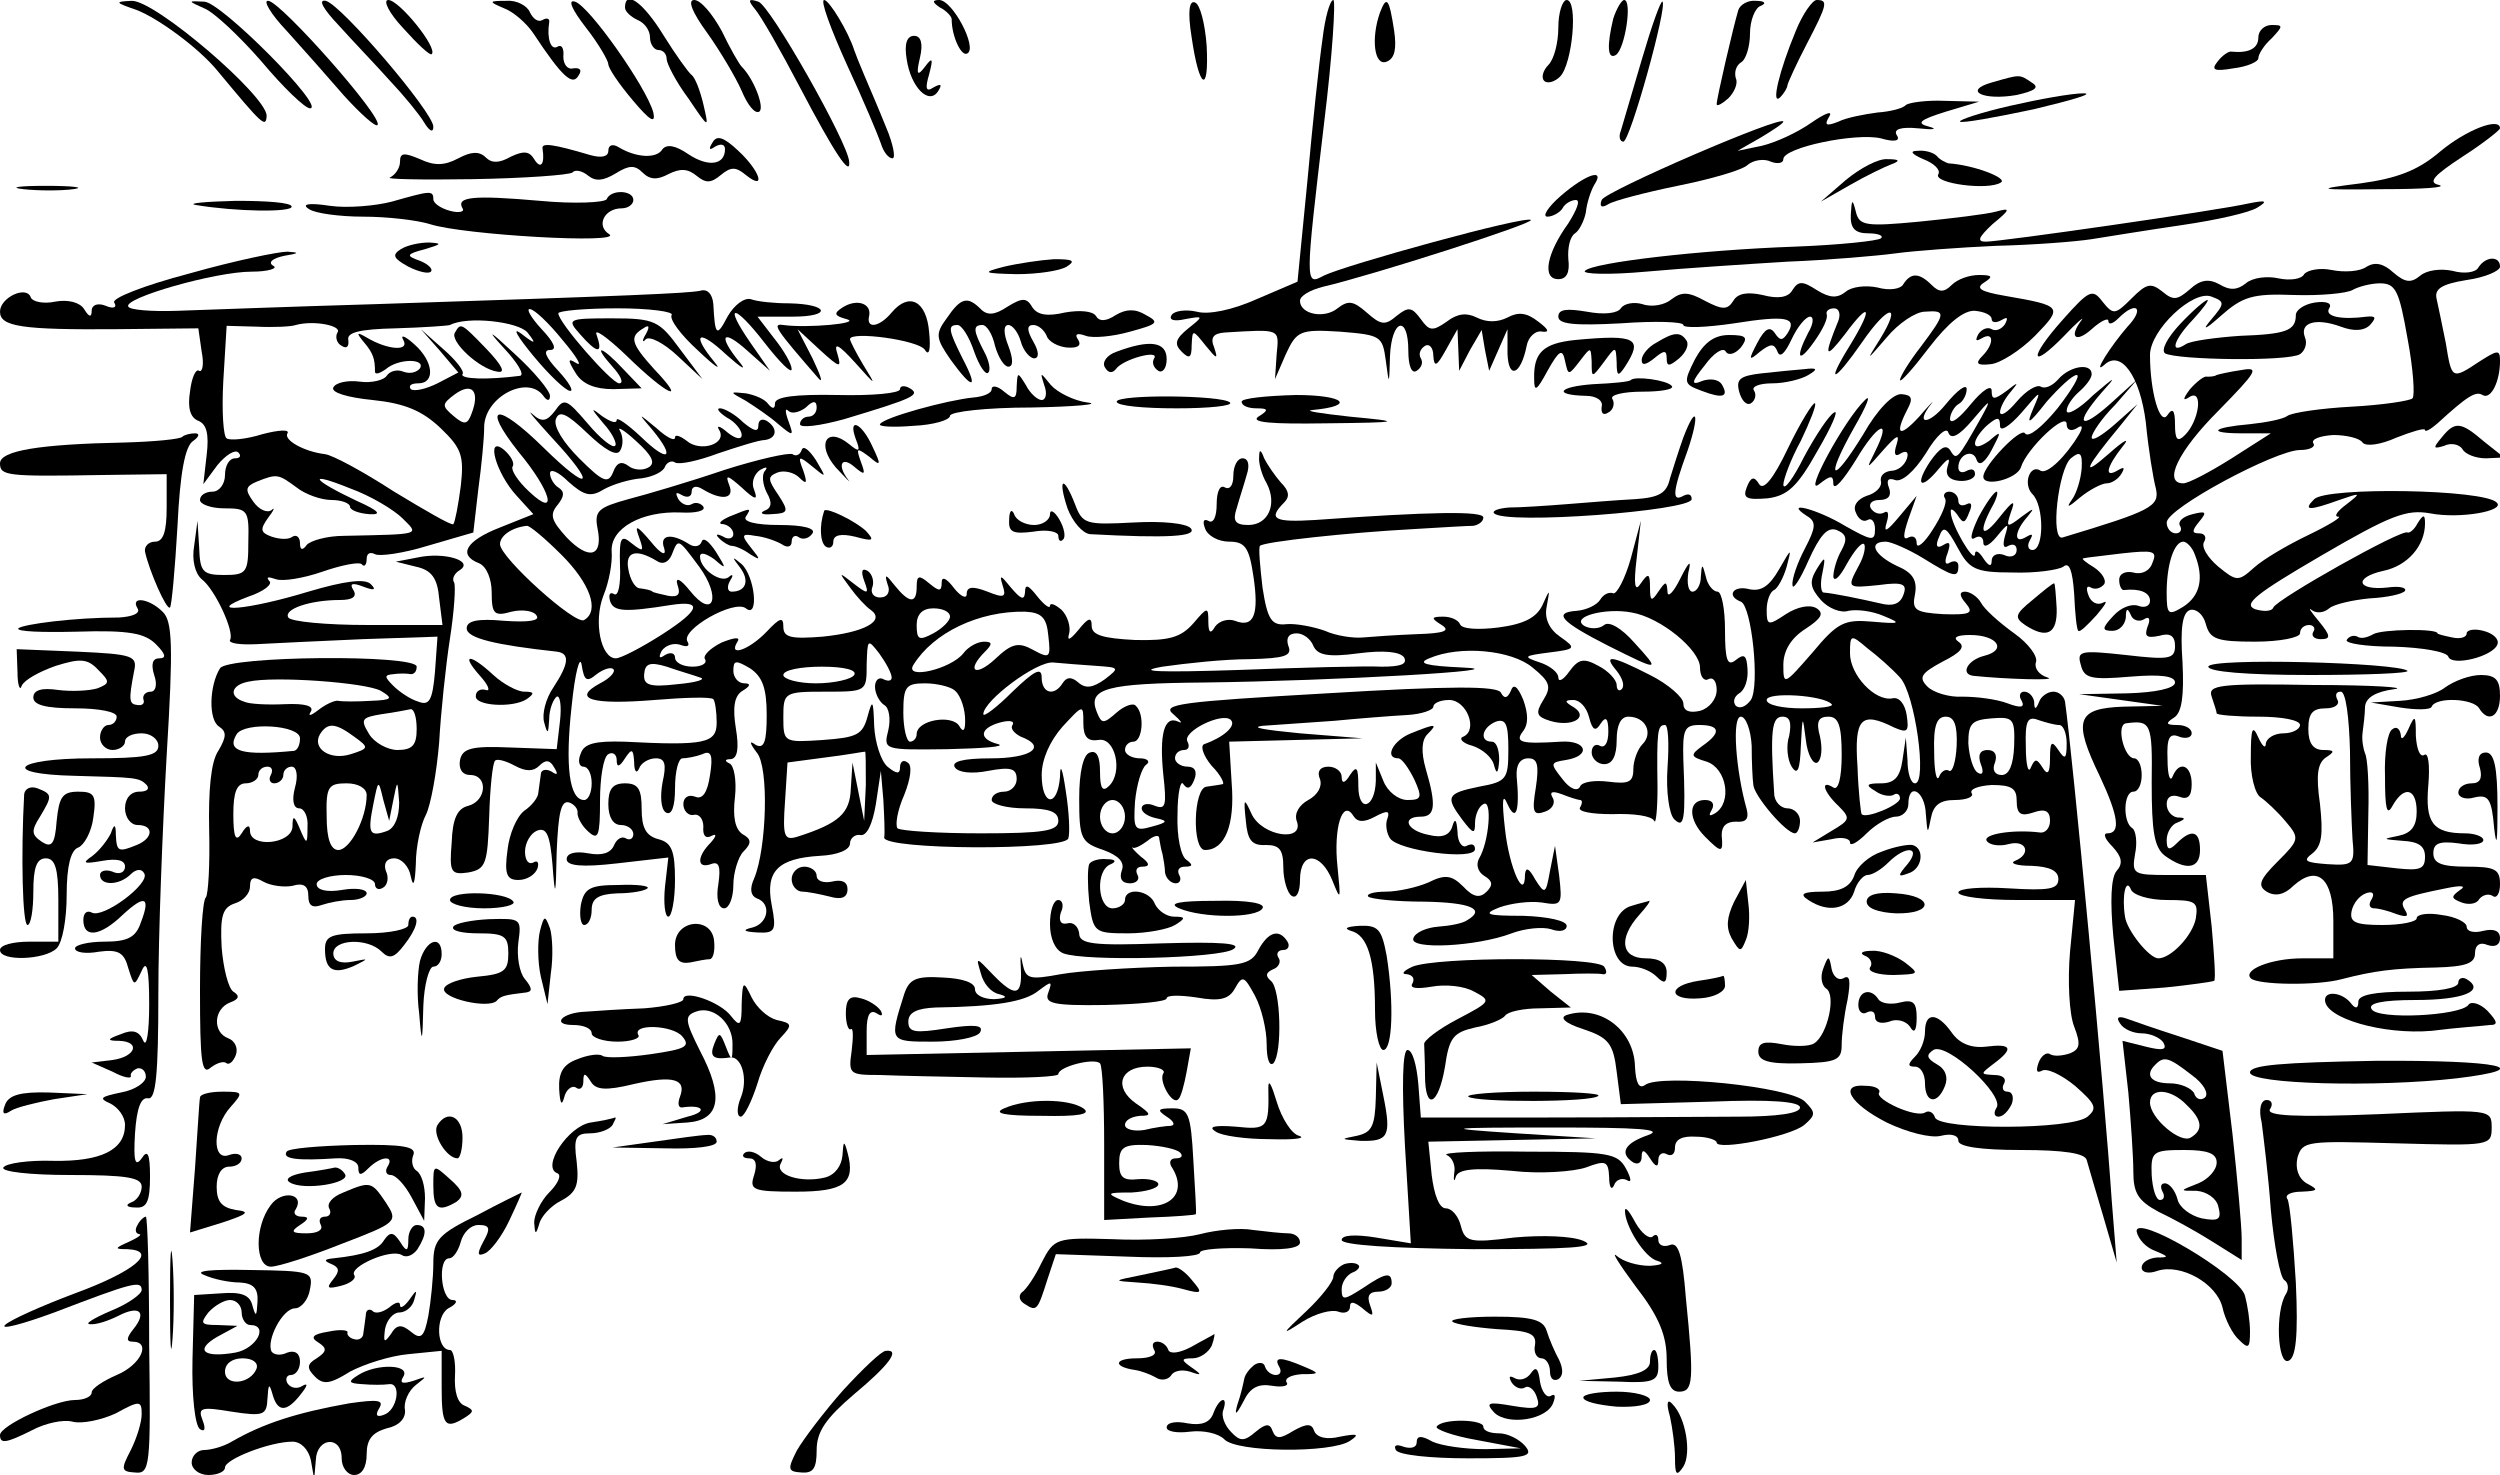 <?xml version="1.0" standalone="no"?>
<!DOCTYPE svg PUBLIC "-//W3C//DTD SVG 20010904//EN"
 "http://www.w3.org/TR/2001/REC-SVG-20010904/DTD/svg10.dtd">
<svg version="1.0" xmlns="http://www.w3.org/2000/svg"
 width="300pt" height="177pt" viewBox="0 0 300 177"
 preserveAspectRatio="xMidYMid meet">
<g transform="translate(0,177) scale(0.1,-0.1)"
fill="#000000" stroke="none">
<path d="M164 1758 c26 -10 75 -46 97 -73 54 -65 58 -69 59 -54 0 24 -134 139
-162 138 -21 -1 -20 -2 6 -11z"/>
<path d="M245 1760 c11 -4 42 -33 69 -64 26 -31 52 -56 58 -56 20 0 -107 128
-127 128 -20 1 -20 1 0 -8z"/>
<path d="M344 1733 c19 -21 50 -56 69 -78 20 -22 38 -38 40 -35 8 8 -116 148
-131 149 -7 1 3 -16 22 -36z"/>
<path d="M407 1739 c17 -19 45 -48 61 -66 17 -18 35 -40 41 -50 6 -10 11 -13
11 -5 0 17 -110 146 -129 151 -10 2 -3 -10 16 -30z"/>
<path d="M484 1736 c17 -19 32 -33 34 -31 8 7 -39 65 -52 65 -7 0 1 -16 18
-34z"/>
<path d="M605 1760 c11 -4 27 -18 35 -30 35 -53 47 -63 54 -51 5 7 2 10 -6 9
-7 -2 -12 5 -12 14 1 10 -2 15 -7 12 -8 -5 -13 10 -10 29 1 5 -3 6 -8 3 -5 -3
-11 1 -15 9 -3 8 -16 15 -28 14 -22 0 -22 -1 -3 -9z"/>
<path d="M703 1737 c15 -19 27 -40 27 -44 0 -5 13 -24 29 -43 21 -25 28 -29
25 -15 -8 30 -77 128 -94 133 -9 3 -4 -9 13 -31z"/>
<path d="M750 1761 c0 -5 7 -11 15 -15 8 -3 15 -12 15 -21 0 -8 5 -15 10 -15
6 0 10 -5 10 -11 0 -5 11 -27 26 -47 25 -37 25 -37 18 -7 -4 17 -10 32 -14 35
-4 3 -19 24 -34 48 -24 39 -46 55 -46 33z"/>
<path d="M849 1730 c15 -21 34 -53 41 -69 7 -17 16 -28 21 -25 7 4 -6 39 -21
54 -3 3 -14 22 -24 43 -11 20 -25 37 -33 37 -8 0 -3 -14 16 -40z"/>
<path d="M906 1759 c7 -8 31 -50 54 -94 42 -80 61 -108 59 -89 -1 22 -95 188
-109 192 -12 4 -13 2 -4 -9z"/>
<path d="M1016 1693 c20 -43 38 -86 41 -95 3 -10 9 -18 14 -18 4 0 1 17 -8 38
-8 20 -20 48 -26 62 -6 14 -11 27 -12 30 -7 22 -30 60 -36 60 -5 0 8 -35 27
-77z"/>
<path d="M1128 1761 c8 -4 14 -11 14 -14 0 -21 12 -46 19 -41 12 7 -18 64 -34
64 -9 0 -8 -3 1 -9z"/>
<path d="M1430 1725 c9 -62 21 -69 18 -10 -2 27 -8 50 -14 52 -7 3 -9 -11 -4
-42z"/>
<path d="M1587 1723 c-4 -27 -12 -103 -18 -169 l-12 -122 -49 -21 c-29 -13
-58 -19 -72 -15 -13 3 -27 1 -30 -4 -4 -6 3 -8 16 -5 22 4 23 4 4 -11 -16 -13
-17 -19 -8 -28 9 -9 12 -8 12 8 1 19 1 19 17 -1 13 -16 15 -17 10 -2 -5 12 -1
17 13 18 67 4 65 5 62 -26 l-2 -30 13 30 c13 28 17 30 65 27 49 -4 51 -5 55
-35 4 -30 4 -30 5 6 2 44 22 50 22 6 0 -18 4 -28 10 -24 6 4 8 10 5 15 -3 5
-1 11 5 15 5 3 10 -2 10 -12 1 -14 4 -13 15 7 l14 25 1 -25 1 -25 13 25 14 24
4 -24 5 -25 11 25 11 25 0 -29 c1 -32 16 -26 23 9 2 11 11 19 19 17 9 -1 7 3
-5 12 -14 11 -24 12 -37 5 -12 -6 -25 -6 -37 0 -12 6 -23 5 -36 -5 -17 -12
-21 -11 -31 3 -11 15 -15 15 -29 4 -14 -12 -19 -11 -36 4 -16 14 -22 15 -35 5
-16 -13 -45 -7 -45 9 0 6 12 13 28 17 60 14 253 76 249 80 -5 6 -223 -54 -249
-67 -22 -12 -22 -10 1 184 10 81 14 147 11 147 -4 0 -10 -21 -13 -47z"/>
<path d="M1656 1755 c-11 -31 -7 -65 8 -59 10 4 12 16 9 37 -6 39 -9 43 -17
22z"/>
<path d="M1870 1737 c0 -18 -5 -38 -12 -45 -6 -6 -9 -15 -5 -19 4 -4 13 -1 19
5 15 15 22 92 8 92 -5 0 -10 -15 -10 -33z"/>
<path d="M1936 1748 c-8 -33 -7 -50 3 -44 11 7 20 66 10 66 -3 0 -9 -10 -13
-22z"/>
<path d="M1970 1698 c-12 -40 -23 -79 -25 -85 -3 -7 -1 -13 3 -13 8 0 53 162
47 168 -2 2 -13 -29 -25 -70z"/>
<path d="M2086 1758 c-6 -20 -26 -106 -26 -113 0 -3 6 0 14 7 7 7 12 18 9 24
-2 7 0 15 6 19 6 3 11 19 11 35 0 15 6 31 13 33 7 3 5 6 -6 6 -10 1 -19 -5
-21 -11z"/>
<path d="M2155 1733 c-20 -48 -30 -90 -19 -80 5 5 9 12 9 15 1 4 11 26 23 49
25 48 26 53 12 53 -5 0 -17 -17 -25 -37z"/>
<path d="M2710 1725 c0 -13 -11 -19 -32 -17 -3 1 -11 -4 -17 -12 -8 -10 -4
-12 19 -8 17 2 30 8 30 12 0 5 7 16 16 24 14 15 14 16 0 16 -9 0 -16 -7 -16
-15z"/>
<path d="M1088 1699 c5 -34 27 -56 38 -38 5 8 3 9 -6 4 -9 -6 -10 -1 -5 16 5
19 4 21 -5 9 -9 -12 -11 -10 -6 11 4 17 1 26 -7 26 -9 0 -12 -10 -9 -28z"/>
<path d="M2390 1671 c-35 -10 -10 -22 30 -15 22 5 28 9 18 15 -15 10 -13 10
-48 0z"/>
<path d="M2412 1643 c-35 -8 -62 -17 -60 -19 3 -2 42 5 89 15 46 11 73 19 59
19 -14 0 -53 -7 -88 -15z"/>
<path d="M2287 1644 c-3 -4 -19 -8 -34 -9 -15 -2 -37 -6 -47 -11 -15 -6 -17
-4 -11 6 5 8 -5 4 -21 -7 -17 -12 -43 -24 -60 -28 l-29 -6 28 16 c15 9 27 17
27 19 0 9 -215 -84 -218 -94 -3 -8 0 -10 8 -5 6 4 44 14 83 22 40 8 78 19 84
25 7 6 20 8 28 4 8 -3 15 -2 15 3 0 14 87 32 117 25 17 -5 24 -3 19 4 -4 7 5
10 26 8 18 -2 24 -1 13 2 -16 4 -12 8 20 18 l40 12 -41 1 c-22 1 -43 -2 -47
-5z"/>
<path d="M2928 1588 c-27 -23 -52 -32 -95 -38 -56 -7 -55 -8 27 -7 47 0 77 2
67 5 -14 3 -7 11 28 34 25 16 45 32 45 34 0 14 -41 -2 -72 -28z"/>
<path d="M855 1599 c-5 -8 -4 -10 3 -5 7 4 12 3 12 -3 0 -19 -20 -22 -44 -6
-16 11 -26 12 -31 6 -7 -12 -32 -10 -52 2 -8 5 -13 3 -13 -4 0 -7 -8 -9 -22
-5 -44 13 -58 15 -57 8 3 -19 -2 -26 -10 -13 -6 10 -13 10 -28 3 -14 -8 -23
-8 -30 -1 -8 8 -18 7 -33 -1 -17 -9 -29 -9 -46 -1 -19 8 -24 8 -24 -3 0 -8 -6
-16 -12 -19 -7 -2 38 -3 99 -2 62 1 116 5 120 8 3 4 12 2 19 -4 9 -7 18 -6 33
3 16 10 23 10 32 1 9 -9 18 -9 31 -2 14 7 23 7 34 -2 11 -9 17 -9 29 1 12 10
18 10 30 0 25 -20 17 5 -9 29 -18 17 -26 19 -31 10z"/>
<path d="M2308 1579 c13 -5 21 -13 18 -18 -7 -11 60 -20 75 -10 9 5 -32 21
-63 23 -3 1 -10 4 -14 9 -4 4 -14 7 -23 6 -10 0 -7 -4 7 -10z"/>
<path d="M2215 1554 l-30 -26 35 20 c19 11 42 22 50 25 11 4 9 6 -5 6 -11 1
-33 -11 -50 -25z"/>
<path d="M1873 1535 c-15 -13 -23 -25 -16 -25 6 0 15 5 18 10 3 6 11 10 16 10
6 0 1 -12 -9 -28 -26 -36 -32 -67 -12 -67 10 0 14 8 12 24 -1 14 2 27 8 31 5
3 11 15 13 25 1 11 6 26 10 33 14 21 -10 13 -40 -13z"/>
<path d="M28 1543 c18 -2 45 -2 60 0 15 2 0 4 -33 4 -33 0 -45 -2 -27 -4z"/>
<path d="M470 1528 c-19 -5 -53 -8 -74 -5 -26 4 -35 2 -25 -4 7 -5 37 -9 65
-9 28 0 64 -4 80 -9 40 -13 233 -24 215 -12 -16 10 -6 31 15 31 8 0 14 5 14
10 0 12 -27 13 -32 1 -2 -4 -38 -6 -80 -2 -80 7 -101 5 -93 -9 3 -4 -4 -6 -15
-3 -11 3 -20 9 -20 14 0 11 -4 10 -50 -3z"/>
<path d="M235 1524 c48 -8 115 -9 115 -2 0 5 -30 7 -67 7 -38 -1 -59 -3 -48
-5z"/>
<path d="M2221 1513 c-1 -17 5 -23 21 -23 12 0 19 -3 15 -6 -3 -3 -50 -8 -104
-10 -112 -4 -242 -19 -251 -29 -4 -4 29 -5 73 -1 44 4 121 9 170 12 50 2 108
7 130 10 22 3 76 7 120 9 44 1 96 5 115 8 19 3 68 11 109 17 41 6 81 15 90 21
13 8 10 9 -10 5 -40 -9 -298 -46 -316 -46 -11 0 -9 5 8 21 22 18 22 20 4 15
-11 -3 -52 -8 -92 -12 -64 -6 -72 -5 -76 12 -4 16 -5 15 -6 -3z"/>
<path d="M481 1471 c-11 -7 -9 -11 9 -21 12 -6 24 -9 27 -6 3 3 -3 9 -13 13
-17 6 -17 8 6 14 20 6 21 7 5 8 -11 0 -26 -3 -34 -8z"/>
<path d="M228 1442 c-57 -15 -94 -30 -91 -35 4 -6 -1 -8 -10 -4 -10 4 -17 1
-17 -6 0 -8 -3 -8 -9 2 -5 8 -19 12 -35 9 -14 -3 -27 0 -29 5 -5 15 -37 0 -37
-17 0 -18 26 -22 142 -21 l96 1 4 -28 c3 -15 1 -25 -3 -23 -4 3 -9 -8 -11 -25
-3 -19 0 -31 10 -35 10 -4 13 -16 10 -41 l-4 -35 17 23 c10 12 21 19 25 15 4
-4 2 -7 -4 -7 -7 0 -12 -9 -12 -20 0 -11 -7 -20 -15 -20 -8 0 -15 -4 -15 -10
0 -5 13 -10 29 -10 28 0 30 -2 29 -40 0 -37 -2 -40 -29 -40 -26 0 -29 4 -30
33 l-2 32 -4 -30 c-3 -17 1 -33 9 -40 16 -12 40 -64 34 -73 -2 -4 12 -6 32 -5
21 1 78 4 127 6 l90 3 -3 -42 c-3 -35 -7 -41 -20 -36 -10 3 -23 12 -30 19 -11
11 -11 13 0 14 7 1 16 1 21 0 4 0 7 3 7 9 0 15 -227 13 -236 -2 -13 -21 -14
-62 -1 -70 9 -6 9 -12 -1 -29 -9 -13 -12 -48 -11 -95 1 -41 -1 -77 -4 -81 -4
-3 -7 -53 -7 -111 0 -86 2 -103 13 -93 8 6 16 8 19 5 3 -2 8 2 11 10 3 8 -1
17 -9 20 -19 7 -18 35 2 43 11 4 12 8 4 13 -6 4 -12 28 -14 53 -2 38 1 48 16
53 10 3 18 12 18 20 0 11 4 13 16 6 9 -5 25 -7 35 -5 13 4 19 0 19 -12 0 -12
5 -15 16 -11 9 3 24 6 35 6 10 0 19 4 19 8 0 5 -13 7 -30 4 -18 -3 -30 0 -30
7 0 6 16 11 35 11 19 0 35 -5 35 -11 0 -5 4 -8 10 -4 5 3 7 12 3 20 -3 9 1 15
10 15 9 0 18 -10 20 -22 3 -14 5 -8 6 15 0 21 6 48 12 59 6 12 13 51 16 87 2
36 8 93 13 125 5 32 7 62 5 67 -3 4 0 11 7 15 17 11 -19 22 -51 15 l-26 -5 24
-6 c19 -4 26 -14 28 -38 l4 -32 -90 0 c-49 0 -92 4 -95 9 -6 10 26 21 62 21
15 0 21 4 16 12 -5 8 -1 9 12 4 13 -5 16 -4 9 3 -7 7 -31 4 -75 -9 -72 -22
-128 -27 -72 -6 18 6 30 15 25 19 -4 5 -1 5 8 2 8 -3 33 1 56 9 23 8 44 12 47
9 3 -4 6 -1 6 6 0 7 4 9 10 6 5 -3 34 1 63 10 l55 16 6 52 c4 29 7 62 7 73 -1
37 52 65 71 39 5 -7 8 -6 8 0 0 6 -19 29 -42 50 -31 29 -35 31 -14 8 17 -18
26 -33 20 -34 -39 -5 -72 -4 -69 2 3 3 -8 17 -23 30 l-27 24 23 -26 22 -26
-25 -13 c-14 -7 -28 -10 -32 -7 -3 4 0 7 9 7 21 0 18 27 -5 47 -11 10 -17 12
-13 5 8 -14 -19 -12 -44 3 -12 7 -13 6 -3 -6 11 -13 13 -20 13 -35 0 -4 6 -2
13 3 15 13 48 13 41 1 -4 -5 -12 -7 -20 -4 -7 3 -16 1 -20 -5 -3 -5 -18 -9
-32 -7 -15 2 -29 -1 -32 -7 -3 -6 17 -12 47 -15 39 -4 60 -13 82 -34 25 -24
28 -33 24 -69 -3 -23 -7 -44 -9 -46 -2 -2 -33 16 -71 39 -37 24 -74 44 -83 45
-25 3 -50 17 -45 25 3 5 -11 4 -30 -1 -19 -6 -39 -8 -43 -5 -4 2 -6 33 -4 69
l4 66 36 -1 c20 -1 42 0 47 2 22 6 56 -1 50 -9 -3 -5 -1 -13 5 -16 6 -4 9 -1
8 7 -2 9 13 13 57 14 33 1 62 3 65 4 21 11 82 4 93 -9 11 -14 10 -15 -8 -1
-11 8 -4 -4 15 -27 19 -23 39 -42 44 -42 5 -1 -1 10 -14 24 -15 16 -19 25 -10
25 9 0 5 9 -10 25 -13 14 -19 25 -14 24 5 0 23 -17 39 -37 17 -20 24 -32 17
-28 -11 7 -11 4 -1 -12 8 -13 23 -19 45 -19 l34 1 -22 23 c-26 28 -38 31 -13
3 10 -11 14 -20 8 -20 -9 0 -73 73 -73 84 0 3 32 6 71 6 38 0 68 -4 65 -8 -3
-5 11 -24 32 -43 20 -19 29 -25 19 -13 -28 34 -19 40 15 8 18 -16 25 -20 15
-8 -26 32 -20 40 10 13 l27 -24 -23 33 c-34 49 -20 48 17 0 18 -23 32 -37 32
-31 0 6 -9 22 -21 37 l-20 26 42 0 c48 0 44 15 -4 16 -18 0 -38 2 -46 5 -8 2
-20 -7 -28 -21 -13 -25 -15 -23 -17 15 -1 12 -7 19 -16 16 -16 -3 -83 -6 -390
-16 -102 -3 -209 -7 -238 -8 -30 -1 -56 1 -58 5 -7 10 104 42 148 42 20 0 32
4 26 7 -7 4 -1 9 13 12 18 3 19 4 4 5 -11 0 -64 -11 -117 -26z m338 -168 c-5
-14 -9 -14 -22 -3 -14 12 -14 14 2 26 21 15 30 3 20 -23z m-210 -89 c10 -8 29
-15 42 -15 12 0 22 -4 22 -8 0 -4 10 -8 23 -9 16 -1 12 4 -15 16 -55 26 -60
36 -8 15 25 -9 53 -26 63 -36 20 -20 24 -19 -70 -21 -21 0 -41 -6 -45 -11 -5
-7 -8 -6 -8 2 0 7 -4 11 -9 8 -5 -4 -16 -3 -25 0 -14 5 -14 9 -4 23 7 9 8 13
4 9 -5 -4 -15 0 -22 10 -10 14 -10 18 4 24 25 10 26 9 48 -7z m101 -244 c15
-9 14 -11 -12 -12 -16 -1 -34 -1 -39 0 -4 1 -15 -4 -24 -11 -9 -7 -13 -8 -9
-2 4 7 -7 10 -31 9 -20 -1 -43 0 -49 3 -19 6 -16 20 5 24 31 7 141 -1 159 -11z
m43 -46 c0 -19 -5 -25 -23 -25 -12 0 -28 9 -34 19 -11 18 -9 20 15 24 15 2 30
5 35 6 4 0 7 -10 7 -24z m-140 -11 c0 -8 -3 -14 -7 -15 -62 -6 -82 -1 -69 20
10 15 76 11 76 -5z m65 2 c18 -13 18 -14 -4 -21 -25 -8 -47 7 -37 24 9 14 18
14 41 -3z m-100 -46 c-3 -5 -1 -10 4 -10 6 0 11 5 11 10 0 6 5 10 10 10 6 0 8
-11 4 -25 -4 -15 -2 -25 5 -25 6 0 11 -10 10 -22 0 -22 -1 -22 -9 -3 -7 17 -9
17 -9 3 -1 -21 -51 -26 -51 -5 0 8 -4 7 -10 -3 -7 -11 -10 -5 -10 23 0 26 4
37 15 37 8 0 15 5 15 10 0 6 5 10 11 10 5 0 7 -4 4 -10z m115 -24 c0 -28 -20
-66 -34 -66 -9 0 -14 13 -14 40 -1 36 2 40 24 40 14 0 24 -6 24 -14z m32 -6
c5 25 5 25 7 -3 0 -17 -5 -30 -14 -34 -22 -8 -24 -3 -17 32 6 30 6 30 12 5 l7
-25 5 25z"/>
<path d="M1205 1450 c-27 -7 -26 -8 15 -9 25 0 52 4 60 9 11 7 8 9 -15 9 -16
-1 -43 -5 -60 -9z"/>
<path d="M2840 1450 c-8 -6 -27 -7 -42 -4 -14 3 -29 0 -33 -5 -3 -6 -17 -8
-31 -5 -13 3 -31 1 -39 -6 -10 -8 -19 -9 -32 -1 -13 7 -23 5 -35 -6 -15 -13
-20 -14 -33 -3 -14 11 -19 10 -37 -8 -20 -20 -22 -20 -35 -4 -12 16 -16 14
-48 -22 -41 -46 -39 -61 2 -19 15 16 25 24 21 19 -16 -21 -7 -28 12 -11 11 10
20 14 20 10 0 -5 5 -4 12 3 22 22 32 12 11 -10 -20 -23 -43 -59 -28 -46 20 19
43 -13 50 -69 3 -32 9 -68 12 -79 5 -22 -6 -27 -112 -59 -15 -4 -5 82 10 95
11 9 14 7 13 -12 -1 -13 -6 -30 -12 -38 -7 -10 -4 -9 10 3 11 9 26 17 32 17 6
0 14 5 18 12 4 7 3 8 -4 4 -18 -11 -14 4 5 28 10 12 2 8 -17 -9 -33 -29 -29
-18 15 35 l20 25 -27 -24 c-16 -14 -28 -21 -28 -16 0 5 12 23 28 39 l27 31
-32 -29 c-38 -34 -44 -25 -11 13 19 21 17 20 -10 -3 -17 -17 -32 -25 -32 -19
0 6 7 16 15 23 8 7 15 16 15 21 0 14 -26 10 -40 -6 -7 -8 -16 -12 -21 -9 -5 3
-18 -5 -29 -18 -11 -13 -19 -18 -20 -13 0 6 6 17 13 25 10 12 9 12 -5 1 -15
-11 -18 -11 -18 0 0 8 -11 1 -25 -16 -13 -16 -24 -25 -25 -18 0 6 5 15 10 18
6 3 10 12 10 18 0 7 -11 -1 -25 -18 -21 -26 -38 -25 -17 1 4 5 -3 -2 -15 -16
-24 -26 -30 -22 -14 9 7 13 5 17 -7 18 -10 1 -29 -18 -46 -48 -38 -62 -47 -56
-11 8 15 26 21 41 13 33 -25 -24 -75 -117 -55 -101 14 11 17 11 17 0 1 -8 12
5 27 29 26 44 44 52 23 10 -11 -22 -11 -22 10 2 16 18 20 20 16 7 -4 -12 -2
-16 5 -11 7 4 10 1 7 -7 -3 -8 -11 -14 -19 -14 -8 -1 -13 -6 -12 -12 2 -7 -6
-15 -17 -18 -11 -4 -17 -12 -13 -20 3 -8 9 -12 14 -9 5 3 9 -2 9 -11 0 -15 -4
-14 -36 4 -33 20 -75 31 -46 12 12 -7 11 -14 -2 -39 -9 -17 -16 -37 -15 -44 0
-7 9 6 19 29 14 31 23 41 34 37 12 -5 13 -11 6 -24 -6 -10 -10 -25 -10 -32 1
-7 8 0 16 15 9 16 18 27 21 24 2 -3 0 -14 -6 -25 -15 -28 -15 -28 24 -24 29 4
34 1 29 -12 -4 -11 -13 -14 -28 -10 -22 5 -55 12 -68 13 -3 1 -4 11 -1 24 4
20 3 20 -7 4 -9 -15 -8 -22 5 -37 9 -10 24 -16 33 -13 10 2 28 0 42 -6 22 -9
21 -10 -13 -7 -34 3 -42 -1 -72 -37 -34 -39 -35 -40 -35 -15 0 17 9 32 26 43
20 13 23 19 14 25 -8 5 -23 2 -37 -7 -21 -14 -23 -14 -23 5 0 11 4 22 9 24 4
2 11 14 15 28 6 23 6 23 -9 -3 -12 -21 -22 -27 -36 -24 -19 5 -28 -8 -10 -15
13 -5 23 -101 12 -118 -6 -8 -13 -11 -18 -7 -4 5 -2 11 4 15 7 4 11 17 10 29
-1 17 -4 19 -14 11 -10 -8 -13 -1 -13 36 0 25 -4 46 -9 46 -5 0 -12 8 -14 18
-4 16 -5 16 -6 0 0 -10 -5 -18 -10 -18 -5 0 -7 10 -5 23 4 16 1 14 -10 -8 -8
-16 -15 -23 -15 -15 -1 13 -2 13 -11 0 -8 -12 -10 -12 -10 5 0 17 -2 18 -11 5
-7 -11 -9 -3 -5 30 l5 45 -12 -45 c-7 -25 -17 -43 -21 -42 -5 2 -12 -1 -16 -8
-4 -6 -16 -12 -28 -13 -29 -2 -19 -13 38 -42 62 -31 63 -31 31 4 -15 17 -30
26 -36 21 -6 -5 -17 -5 -24 -1 -17 11 26 22 57 16 35 -6 82 -45 82 -66 0 -11
5 -17 10 -14 6 3 10 -3 10 -13 0 -11 -9 -22 -20 -25 -13 -3 -20 0 -20 9 0 7
-18 23 -40 34 -47 24 -57 25 -40 5 7 -9 10 -18 6 -22 -3 -3 -6 -1 -6 5 0 6
-10 17 -22 23 -18 10 -24 8 -35 -7 -7 -10 -13 -13 -13 -7 0 6 -10 14 -22 18
-21 7 -20 8 11 12 32 4 33 5 13 19 -13 9 -19 22 -16 36 4 22 4 22 -5 2 -7 -15
-22 -23 -53 -27 -24 -3 -44 -2 -46 4 -2 5 -11 9 -20 9 -15 0 -15 -2 -2 -10 11
-7 3 -10 -30 -11 -25 -1 -54 -3 -65 -4 -11 -1 -32 2 -45 8 -14 5 -35 9 -46 8
-18 -2 -23 5 -29 44 -3 26 -5 48 -3 50 5 5 108 16 183 20 33 2 66 4 73 4 6 1
12 5 12 10 0 8 -63 7 -202 -3 -49 -3 -57 1 -37 21 7 7 6 14 -4 24 -7 8 -16 21
-20 29 -4 11 -6 11 -6 2 -1 -7 3 -22 9 -32 13 -25 2 -50 -22 -50 -16 0 -19 5
-14 20 3 11 9 29 12 40 4 12 2 20 -5 20 -6 0 -11 -9 -11 -21 0 -11 -4 -17 -10
-14 -6 4 -10 -5 -10 -20 0 -15 -4 -24 -10 -20 -6 3 -7 -1 -4 -9 3 -9 16 -16
29 -16 19 0 24 -7 29 -41 7 -46 1 -63 -22 -54 -8 3 -19 0 -24 -7 -5 -9 -8 -8
-8 6 0 18 -1 18 -18 -2 -15 -17 -29 -21 -70 -20 -39 2 -52 6 -52 17 0 11 -4
10 -16 -5 -10 -12 -14 -14 -11 -4 2 8 -2 21 -9 28 -8 7 -14 9 -14 5 0 -4 -7 1
-15 11 -11 14 -15 16 -15 5 -1 -10 -5 -8 -17 6 -12 15 -14 16 -10 3 5 -15 2
-16 -18 -8 -18 7 -25 6 -25 -3 0 -6 -7 -3 -15 7 -9 12 -15 15 -15 7 0 -11 -3
-11 -15 -1 -12 10 -15 10 -15 -4 0 -21 -9 -20 -26 1 -11 14 -13 15 -9 2 4 -9
0 -16 -9 -16 -8 0 -12 6 -9 13 2 6 0 15 -6 19 -7 4 -8 -1 -4 -12 6 -16 5 -17
-13 -3 -18 14 -18 14 -4 -5 8 -11 19 -23 25 -27 18 -13 -8 -27 -58 -32 -38 -3
-47 -1 -47 12 0 12 -4 11 -20 -6 -21 -22 -47 -31 -35 -12 4 6 -4 5 -19 -1 -14
-7 -23 -16 -20 -20 3 -5 -4 -9 -15 -9 -12 0 -21 5 -21 11 0 5 -5 7 -12 3 -7
-5 -8 -3 -4 5 5 7 15 10 23 7 8 -3 11 -1 8 4 -9 14 56 51 70 40 16 -13 11 38
-5 53 -12 10 -12 9 -2 -4 12 -16 7 -29 -10 -29 -5 0 -6 6 -2 13 4 6 4 9 -1 5
-9 -9 -35 9 -35 24 0 6 7 4 17 -3 15 -13 15 -12 2 9 -8 12 -15 18 -17 12 -2
-6 -9 -7 -15 -3 -22 14 -36 11 -30 -5 3 -10 -4 -7 -16 8 -17 20 -20 21 -14 5
6 -17 5 -18 -9 -7 -13 11 -15 7 -14 -27 1 -22 -2 -37 -7 -34 -5 3 -7 0 -5 -8
4 -13 17 -14 73 -5 39 6 35 -6 -10 -35 -25 -16 -50 -29 -56 -29 -18 0 -27 44
-15 75 7 17 11 40 10 53 -2 28 36 49 83 47 18 -1 30 2 27 7 -3 4 -9 6 -14 3
-5 -3 -12 0 -16 6 -4 8 -3 9 4 5 7 -4 12 -2 12 4 0 6 5 8 13 3 23 -14 39 -12
32 5 -5 13 -2 12 15 -3 16 -15 20 -16 15 -3 -4 9 0 19 7 24 7 4 10 4 6 -1 -4
-4 -3 -16 2 -26 7 -12 6 -19 -3 -22 -6 -3 -2 -5 9 -4 20 1 21 3 8 23 -13 19
-13 22 -1 27 8 3 20 0 26 -6 9 -9 10 -7 5 8 -7 18 -6 19 11 5 17 -14 17 -14 4
8 -8 12 -15 18 -17 12 -2 -6 -7 -8 -11 -5 -5 2 -41 -6 -82 -19 -41 -14 -92
-29 -115 -35 -36 -10 -41 -14 -37 -35 7 -34 -10 -39 -37 -11 -18 20 -21 27
-11 39 8 10 9 16 1 21 -5 3 -10 11 -10 17 0 6 10 2 22 -10 19 -17 27 -19 43
-9 11 6 31 12 45 13 14 2 26 8 28 14 2 5 8 8 12 5 5 -3 28 2 52 11 24 8 49 16
56 16 14 2 16 14 2 23 -6 3 -10 1 -10 -6 0 -8 -6 -6 -18 4 -10 10 -23 17 -28
17 -5 0 -1 -5 8 -11 10 -5 18 -15 18 -21 0 -6 -7 -5 -17 3 -9 8 -14 9 -10 3
10 -17 -23 -27 -39 -13 -8 6 -14 8 -14 4 0 -5 -10 0 -22 11 -23 19 -23 19 -5
-2 28 -34 19 -40 -13 -9 -17 16 -30 25 -30 21 0 -5 -8 -2 -18 5 -14 11 -13 9
2 -9 11 -12 17 -25 14 -27 -3 -3 -18 9 -33 27 -25 29 -28 31 -39 15 -10 -13
-16 -14 -27 -4 -8 7 3 -6 23 -28 55 -59 47 -68 -10 -12 -56 55 -75 52 -30 -5
40 -48 48 -81 13 -48 -14 13 -22 26 -20 30 3 4 -2 13 -10 20 -23 19 -10 -28
15 -55 l20 -22 -40 -16 c-41 -16 -51 -33 -25 -43 9 -4 15 -19 15 -35 0 -26 3
-29 24 -23 13 3 27 1 30 -5 4 -6 -10 -8 -39 -6 -32 3 -45 0 -45 -9 0 -12 35
-20 108 -28 16 -2 15 -14 -4 -43 -9 -13 -14 -32 -11 -42 4 -15 5 -14 6 4 0 12
5 24 9 27 4 2 6 -11 4 -29 l-4 -34 -56 2 c-46 2 -57 -1 -60 -15 -2 -11 3 -18
12 -18 22 0 20 -31 -2 -37 -13 -3 -19 -15 -20 -44 -3 -36 -1 -39 20 -36 21 4
23 10 25 67 1 34 4 64 7 67 2 3 13 0 24 -6 13 -7 22 -7 29 0 8 8 13 7 18 -2 5
-8 4 -10 -3 -5 -7 4 -13 2 -13 -3 -1 -6 -2 -16 -3 -22 0 -6 -8 -16 -17 -22 -9
-7 -18 -28 -20 -47 -4 -29 -1 -36 13 -36 10 0 20 6 23 14 2 7 0 10 -5 7 -6 -3
-10 3 -10 13 0 11 7 22 14 25 12 5 16 -5 19 -41 3 -41 4 -39 5 16 2 46 5 62
15 59 6 -2 11 -8 10 -13 0 -5 5 -15 13 -22 12 -11 14 -5 14 37 0 27 4 53 10
56 5 3 10 0 10 -7 0 -9 3 -9 10 2 8 12 10 12 11 -5 0 -11 3 -14 6 -7 2 6 11
12 20 12 11 0 13 -7 8 -29 -3 -17 -2 -32 4 -36 7 -4 11 7 11 29 0 20 4 36 9
36 5 0 16 2 24 5 10 5 13 -1 9 -25 -3 -21 -9 -30 -18 -26 -8 3 -14 -1 -14 -9
0 -8 6 -14 12 -13 7 2 12 -5 12 -14 -1 -11 3 -15 10 -11 6 3 6 0 -1 -8 -17
-17 -17 -32 0 -26 10 4 12 -3 9 -24 -3 -17 0 -29 7 -29 6 0 11 13 11 28 0 15
6 34 12 40 10 10 10 15 -1 21 -9 6 -12 21 -9 45 2 19 -1 38 -7 40 -6 3 -5 5 2
5 8 1 10 13 6 37 -4 25 -2 39 8 45 10 6 10 9 2 9 -7 0 -13 7 -13 15 0 13 3 13
20 3 15 -10 20 -24 20 -56 0 -32 -3 -41 -13 -36 -8 6 -8 3 1 -9 15 -17 12
-115 -3 -151 -6 -13 -4 -21 3 -24 18 -6 14 -30 -5 -35 -13 -3 -11 -5 6 -6 21
-1 23 2 17 33 -8 41 8 56 58 59 21 1 36 7 36 15 0 6 6 11 12 10 8 -2 15 13 19
37 l6 40 3 -35 c1 -19 2 -40 1 -45 -1 -15 217 -16 221 -1 2 6 1 31 -3 56 -4
28 -7 35 -7 18 -3 -38 -22 -35 -22 2 0 19 10 41 25 58 25 27 25 27 25 4 0 -16
5 -22 18 -20 20 4 30 -38 13 -55 -8 -8 -11 -3 -11 17 0 18 -4 26 -12 23 -8 -2
-13 -23 -13 -55 0 -48 2 -53 29 -62 19 -7 26 -15 22 -25 -3 -9 0 -15 10 -15 8
0 12 5 9 10 -3 6 -1 10 6 10 9 0 9 4 -2 12 -8 7 -12 12 -10 11 2 -2 10 2 18 8
7 6 14 8 14 3 1 -5 2 -13 4 -19 1 -5 3 -16 3 -22 1 -7 7 -13 13 -13 5 0 7 5 4
10 -3 6 0 10 7 10 9 0 10 2 2 8 -7 4 -12 28 -11 55 0 26 4 42 7 36 5 -7 9 -5
13 5 4 10 1 16 -8 16 -8 0 -15 5 -15 10 0 6 5 10 11 10 5 0 7 4 4 10 -7 12 42
36 52 26 7 -7 -9 -21 -32 -29 -5 -2 -1 -14 9 -26 11 -11 16 -22 13 -22 -4 -1
-13 -2 -19 -3 -16 -1 -18 -76 -2 -76 24 0 36 30 32 80 l-3 50 80 2 80 2 -75 6
c-41 4 -61 7 -45 9 17 1 55 4 86 6 31 3 70 6 88 7 17 1 31 6 31 10 0 4 8 8 19
8 21 0 35 -36 17 -44 -6 -2 -1 -8 11 -11 12 -4 24 -14 26 -24 3 -11 5 -9 6 7
0 12 -3 22 -9 22 -15 0 -12 17 5 24 12 4 15 -3 15 -33 0 -36 -2 -39 -35 -45
-39 -8 -41 -12 -20 -40 13 -17 15 -17 15 -4 0 9 4 20 10 23 11 7 7 -45 -5 -65
-4 -7 -2 -16 6 -21 10 -6 11 -11 3 -19 -8 -8 -16 -7 -28 6 -14 14 -22 15 -42
5 -14 -6 -37 -11 -51 -11 -15 0 -24 -3 -21 -6 4 -3 34 -6 67 -6 56 -1 74 -9
52 -22 -5 -4 -21 -7 -35 -8 -14 -1 -28 -7 -30 -14 -5 -14 76 -10 118 6 16 6
37 8 47 5 11 -4 19 -2 19 4 0 6 -22 11 -52 12 -45 0 -49 2 -29 10 14 5 36 8
51 6 24 -4 25 -3 21 32 l-5 36 -6 -30 c-5 -28 -6 -29 -18 -10 -7 13 -11 15
-12 6 0 -34 -19 7 -24 54 -4 35 -3 44 3 30 10 -22 15 -9 11 33 -1 14 4 22 14
22 11 0 13 -8 9 -35 -5 -30 -3 -34 11 -29 9 3 13 11 9 17 -4 7 0 8 11 4 10 -4
20 -7 22 -7 3 0 3 -4 0 -9 -3 -5 14 -8 39 -8 25 1 47 -2 50 -8 2 -5 4 13 4 40
-1 68 0 75 9 75 4 0 5 -23 3 -51 -2 -29 2 -56 8 -62 12 -12 14 -1 11 71 -1 36
1 42 19 42 25 0 27 -9 4 -25 -15 -11 -15 -13 5 -19 24 -8 31 -49 10 -62 -7 -4
-8 -3 -4 4 4 7 1 12 -8 12 -21 0 -20 -24 0 -44 20 -20 22 -20 20 2 0 11 6 16
17 16 12 -1 16 3 13 15 -13 46 -18 111 -7 111 6 0 12 -16 13 -35 0 -19 1 -40
2 -47 1 -13 39 -58 50 -58 3 0 6 7 6 15 0 8 -7 15 -15 15 -8 0 -16 8 -16 18
-5 75 -3 92 10 92 9 0 11 -7 8 -23 -4 -12 -2 -29 3 -37 7 -11 10 -4 11 25 2
37 2 38 6 7 2 -18 9 -30 14 -27 5 4 6 17 3 31 -5 18 -2 24 10 24 12 0 16 -10
16 -46 0 -27 -4 -43 -10 -39 -16 10 -12 -5 6 -22 15 -15 14 -17 -8 -30 l-23
-14 23 4 c12 3 22 1 22 -4 0 -5 9 0 20 11 11 11 27 20 35 20 8 0 15 7 15 15 0
27 20 16 21 -12 2 -24 2 -25 6 -5 3 16 11 22 29 22 14 0 23 4 20 8 -3 5 8 9
24 10 24 0 30 -4 30 -19 0 -16 5 -19 20 -14 14 5 20 2 20 -10 0 -9 -6 -15 -12
-14 -32 4 -69 -2 -64 -10 3 -5 15 -7 26 -4 22 6 28 -12 8 -20 -7 -3 2 -6 20
-6 22 -1 32 -6 32 -16 0 -12 -11 -14 -60 -11 -33 2 -60 0 -60 -5 0 -5 32 -9
70 -9 l70 0 -6 -62 c-3 -35 -1 -75 5 -90 8 -21 7 -27 -5 -32 -9 -3 -19 -4 -24
-1 -4 3 -11 -2 -14 -11 -3 -9 -2 -12 4 -9 6 4 24 -5 40 -18 25 -22 27 -27 15
-37 -19 -16 -178 -16 -183 -1 -2 6 -7 9 -12 6 -11 -7 -61 16 -55 24 2 4 -5 8
-16 8 -33 3 -20 -21 25 -44 25 -12 53 -19 65 -16 12 3 21 1 21 -6 0 -7 27 -11
75 -11 52 0 77 -4 79 -12 2 -7 11 -38 20 -68 l16 -55 -6 75 c-8 122 -47 535
-56 598 -1 6 -7 12 -14 12 -7 0 -15 -6 -17 -12 -4 -10 -6 -10 -6 0 -1 6 -6 12
-12 12 -5 0 -7 -5 -3 -11 4 -8 -1 -9 -17 -3 -13 5 -37 8 -54 8 -16 -1 -35 5
-42 12 -11 11 -8 16 18 30 22 11 28 18 19 24 -7 5 -2 8 14 8 33 0 45 -18 17
-25 -20 -5 -29 -22 -13 -24 38 -4 103 -6 89 -2 -10 3 -16 11 -14 18 3 7 -9 23
-26 35 -18 13 -36 29 -40 37 -4 7 -13 13 -19 13 -7 0 -7 -5 1 -14 10 -12 5
-14 -27 -13 -34 2 -38 5 -34 24 3 17 -3 26 -22 34 -27 13 -35 29 -13 29 6 0
27 -9 45 -20 37 -23 42 -24 42 -9 0 5 -4 7 -10 4 -6 -4 -7 1 -3 11 4 12 3 15
-5 10 -8 -5 -10 -1 -5 10 5 14 9 11 22 -13 14 -26 21 -30 66 -30 27 -1 55 3
61 7 7 6 11 -4 13 -33 1 -23 3 -43 5 -44 2 -2 11 7 22 19 10 12 14 18 8 15 -7
-4 -15 0 -18 9 -3 8 -2 12 3 9 5 -3 12 -1 16 4 3 5 -3 14 -12 20 -10 6 -16 11
-13 11 3 1 24 3 47 6 37 4 42 3 36 -11 -3 -10 -13 -15 -23 -12 -9 2 -17 -1
-17 -9 0 -7 3 -13 6 -12 19 2 31 -3 31 -13 0 -6 -6 -9 -14 -6 -8 3 -21 -2 -30
-12 -14 -15 -14 -18 -1 -18 8 0 15 7 16 16 0 11 2 12 6 3 2 -6 10 -9 16 -5 6
4 8 0 4 -9 -4 -12 -1 -14 14 -11 13 4 19 0 19 -12 0 -16 -7 -17 -59 -11 -55 6
-59 5 -54 -12 4 -16 12 -18 59 -14 36 3 54 1 54 -7 0 -7 -23 -12 -57 -13 l-58
-1 50 -7 50 -7 -47 -1 c-56 -2 -61 -16 -28 -84 22 -47 25 -68 9 -68 -6 0 -3
-7 6 -16 11 -12 13 -20 5 -29 -7 -8 -8 -37 -4 -79 l7 -65 55 4 c30 3 57 7 59
8 2 2 0 31 -3 65 l-7 62 -45 0 c-42 0 -44 1 -40 25 3 14 1 28 -3 31 -12 7 -11
44 1 44 6 0 10 9 10 20 0 11 -4 20 -9 20 -12 0 -22 40 -10 42 30 4 32 1 31
-71 0 -59 3 -78 16 -88 25 -18 42 -16 42 7 0 23 -10 26 -28 8 -9 -9 -12 -8
-12 4 0 9 6 19 13 21 10 4 10 6 0 6 -7 1 -13 8 -13 16 0 9 6 12 15 9 10 -4 15
0 15 15 0 23 -15 29 -23 9 -3 -7 -6 2 -6 21 -1 25 2 32 14 27 8 -3 15 -1 15 4
0 6 -8 10 -17 10 -14 0 -15 2 -4 9 9 6 12 25 10 66 -3 42 0 60 9 63 7 2 16 -5
19 -17 5 -18 13 -21 59 -21 30 0 54 5 54 10 0 6 5 10 11 10 5 0 8 -4 5 -8 -3
-5 1 -9 9 -9 12 0 12 4 -2 21 -10 12 -14 18 -9 14 5 -4 14 -4 21 2 6 5 28 10
49 12 20 1 39 5 42 9 2 4 -7 6 -21 4 -37 -4 -41 12 -5 20 29 6 50 30 50 57 0
11 -2 11 -9 0 -4 -8 -10 -12 -12 -11 -6 5 -157 -80 -161 -90 -2 -5 -12 -5 -22
-2 -15 6 2 19 79 64 84 49 103 56 131 51 36 -7 91 3 80 13 -15 16 -204 19
-219 4 -14 -14 -6 -14 30 -1 26 9 27 9 9 -5 -11 -8 -16 -15 -10 -15 5 0 -11
-10 -36 -22 -25 -12 -54 -29 -65 -39 -19 -17 -21 -17 -43 1 -13 11 -21 24 -17
30 3 5 1 10 -6 10 -9 0 -9 3 0 14 10 12 8 13 -8 9 -12 -3 -18 -9 -15 -14 3 -5
0 -9 -5 -9 -6 0 -11 6 -11 13 0 17 131 87 160 87 12 0 19 4 16 8 -3 5 8 9 24
10 16 0 32 -4 35 -9 4 -5 21 -3 41 6 18 7 34 12 34 9 0 -3 7 1 15 8 36 33 46
39 54 34 10 -6 21 16 21 41 0 14 -3 13 -25 -1 -33 -22 -33 -21 -40 22 -4 20
-9 44 -11 53 -3 12 5 18 36 23 22 3 40 11 40 16 0 13 -17 13 -26 -1 -3 -6 -17
-8 -31 -4 -14 3 -31 1 -39 -6 -11 -9 -18 -8 -32 4 -12 11 -22 13 -32 7z m49
-86 c7 -37 9 -69 6 -72 -3 -3 -36 -8 -73 -10 -37 -2 -71 -7 -77 -11 -5 -4 -26
-8 -45 -10 -46 -4 -52 -11 -9 -11 l34 0 -47 -30 c-27 -17 -52 -30 -58 -30 -25
0 -6 39 42 87 46 47 50 53 28 49 -14 -2 -27 -5 -30 -6 -3 -2 -8 -2 -12 -2 -3
1 -12 -6 -20 -15 -9 -12 -9 -15 0 -9 16 9 11 -29 -6 -46 -9 -9 -12 -6 -12 13
0 17 -3 20 -9 11 -9 -14 -21 28 -21 72 0 30 52 79 74 70 16 -6 16 -8 -1 -28
-11 -13 -7 -12 12 5 26 23 38 27 88 25 32 -1 63 2 70 6 7 4 22 8 33 8 19 0 23
-9 33 -66z m-420 -84 c-18 -22 -35 -36 -39 -30 -5 8 -50 -39 -50 -52 0 -13 40
-3 45 11 7 23 55 68 55 52 0 -7 5 -9 12 -5 7 5 8 2 3 -7 -16 -27 -38 -48 -46
-44 -13 9 -22 -16 -10 -28 14 -14 14 -67 0 -67 -5 0 -7 5 -3 12 4 7 3 8 -4 4
-16 -10 -15 6 1 24 9 11 8 11 -7 0 -18 -14 -19 -13 -13 5 6 16 3 15 -13 -5
-21 -27 -27 -21 -10 11 6 10 8 19 6 19 -3 0 -13 -14 -22 -31 -8 -17 -11 -28
-5 -25 6 4 11 2 11 -5 0 -7 7 -4 16 7 14 17 15 17 10 1 -3 -11 -2 -16 4 -12 6
3 10 1 10 -5 0 -7 -7 -10 -15 -6 -8 3 -15 0 -15 -7 0 -8 -4 -6 -10 3 -5 8 -10
11 -10 5 -1 -12 -29 36 -29 50 -1 6 3 4 8 -3 7 -11 9 -10 14 3 4 9 3 13 -3 10
-6 -3 -10 -1 -10 4 0 6 -5 11 -11 11 -5 0 -8 -4 -5 -8 3 -5 -4 -21 -15 -38
-10 -16 -19 -23 -19 -16 0 7 -4 10 -10 7 -7 -4 -6 4 0 22 l10 28 -21 -25 c-15
-18 -19 -20 -15 -7 3 10 2 15 -3 12 -5 -3 -12 -1 -16 5 -3 5 1 10 10 10 11 0
15 5 12 14 -4 10 -1 13 7 10 8 -3 23 10 37 32 13 22 25 32 27 25 3 -9 13 -4
29 15 22 26 23 26 11 4 -30 -53 -30 -53 -38 -40 -5 7 -12 3 -24 -14 -19 -29
-11 -35 11 -8 11 13 14 14 10 2 -3 -10 2 -16 14 -17 10 -1 19 3 19 8 0 6 -4 7
-10 4 -5 -3 -10 -2 -10 4 0 16 18 23 22 9 3 -8 10 -3 18 12 12 23 12 24 -3 11
-10 -7 -17 -9 -17 -3 0 5 7 15 15 22 12 10 15 10 15 -1 0 -8 12 0 26 16 23 27
24 28 14 5 -9 -21 -6 -20 16 8 15 17 31 32 36 32 5 0 -6 -18 -23 -40z m-1725
-51 c4 6 4 17 0 24 -4 6 5 1 19 -12 20 -18 24 -27 15 -32 -7 -4 -18 -3 -24 2
-8 6 -14 4 -18 -7 -6 -15 -12 -13 -41 16 -19 19 -31 38 -28 47 4 11 13 7 38
-17 21 -20 35 -28 39 -21z m-70 -125 c34 -34 46 -67 27 -78 -10 -7 -101 75
-101 91 0 10 14 20 32 22 3 1 22 -15 42 -35z m165 -14 c27 -37 17 -64 -11 -29
-12 15 -18 17 -15 7 4 -11 1 -15 -11 -13 -9 2 -18 4 -19 5 -2 2 -8 3 -15 4 -6
0 -12 11 -14 23 -4 21 9 25 34 10 7 -5 14 -2 18 7 8 20 7 21 33 -14z m1795 14
c11 -28 6 -49 -14 -62 -18 -11 -20 -10 -20 17 0 34 9 61 20 61 4 0 11 -7 14
-16z m-1494 -74 c0 -5 -9 -14 -20 -20 -17 -9 -20 -8 -20 10 0 13 7 20 20 20
11 0 20 -4 20 -10z m118 -23 c3 -26 2 -28 -18 -17 -18 10 -26 8 -46 -11 -24
-22 -35 -14 -12 9 9 9 9 12 -1 12 -8 0 -19 -6 -25 -14 -15 -19 -71 -32 -60
-14 24 39 79 65 134 64 20 -1 26 -7 28 -29z m318 -12 c5 -11 17 -14 54 -9 31
4 50 2 55 -5 4 -8 -4 -11 -27 -11 -18 1 -96 -1 -173 -4 -94 -3 -124 -2 -90 4
28 4 74 9 104 9 43 1 52 4 47 16 -3 9 0 15 10 15 8 0 17 -7 20 -15z m704 -38
c18 -19 33 -127 18 -127 -5 0 -9 12 -9 28 l-2 27 -4 -27 c-3 -21 -10 -28 -26
-28 -17 0 -19 -2 -7 -9 8 -6 18 -7 22 -5 4 3 8 1 8 -4 0 -8 -41 -25 -46 -19
-1 1 -4 27 -5 57 -4 58 4 67 44 47 16 -7 18 -5 15 15 -2 13 -9 22 -17 20 -21
-4 -51 28 -51 54 0 23 1 23 21 6 12 -9 30 -25 39 -35z m-1210 0 c0 -4 -4 -5
-10 -2 -5 3 -10 -1 -10 -9 0 -8 5 -18 11 -22 6 -3 8 -17 5 -30 -6 -24 -6 -24
71 -23 43 1 70 3 61 6 -24 6 -23 19 2 26 11 3 18 2 15 -3 -3 -4 2 -10 10 -14
32 -12 13 -26 -36 -26 -34 0 -48 -4 -43 -11 4 -6 20 -8 40 -4 27 5 34 3 34
-10 0 -8 -7 -15 -15 -15 -8 0 -15 -4 -15 -10 0 -5 18 -10 40 -10 29 0 40 -4
40 -15 0 -12 -17 -15 -93 -15 -52 0 -96 3 -100 6 -3 4 0 22 8 40 8 20 10 36 4
39 -5 4 -9 1 -9 -6 0 -8 -4 -8 -15 1 -8 7 -15 29 -16 49 -1 31 -2 33 -8 11 -6
-22 -13 -25 -54 -28 -46 -3 -47 -3 -47 27 0 30 1 31 50 31 50 0 50 0 50 33 1
30 1 31 15 13 8 -11 15 -24 15 -29z m-354 4 c8 6 17 9 20 6 3 -3 -4 -11 -16
-17 -35 -19 -9 -26 65 -20 36 3 68 4 71 1 2 -2 4 -15 4 -28 0 -25 -14 -28
-111 -23 -34 1 -48 -2 -52 -14 -4 -9 -2 -16 3 -16 6 0 10 -9 10 -20 0 -11 -4
-20 -9 -20 -18 0 -23 41 -15 113 4 40 10 62 12 49 3 -19 6 -21 18 -11z m1123
8 c21 -17 23 -23 13 -39 -10 -16 -8 -20 8 -25 26 -8 47 4 29 16 -12 7 -12 9
-1 9 8 0 16 -9 19 -21 4 -16 8 -17 14 -7 6 9 9 6 9 -10 0 -13 -4 -20 -10 -17
-5 3 -10 0 -10 -8 0 -7 7 -14 15 -14 10 0 15 10 15 29 0 18 5 28 14 28 21 0
30 -20 17 -33 -6 -6 -11 -20 -11 -30 0 -16 -6 -18 -30 -15 -16 2 -32 0 -34 -6
-3 -6 -12 -3 -21 9 -15 19 -15 20 4 23 31 5 25 24 -6 22 -48 -3 -56 -1 -45 13
6 8 6 20 0 37 -7 17 -12 20 -15 11 -4 -9 -8 -10 -12 -2 -5 8 -60 8 -209 -1
-175 -10 -199 -13 -184 -25 9 -8 12 -12 6 -9 -17 8 -23 -15 -18 -64 4 -36 3
-42 -10 -37 -9 4 -16 2 -16 -3 0 -5 8 -10 18 -12 14 -3 13 -5 -6 -10 -21 -6
-22 -3 -20 30 2 21 8 40 13 44 6 4 2 8 -7 8 -10 0 -18 5 -18 10 0 6 5 10 10
10 11 0 14 33 3 43 -3 4 -14 0 -23 -8 -16 -14 -18 -14 -24 1 -11 28 12 34 129
35 157 2 384 15 310 18 -44 2 -55 5 -40 11 37 16 99 10 124 -11z m-999 -12 c8
-2 -4 -6 -27 -8 -34 -4 -41 -1 -40 12 1 13 7 15 27 9 14 -5 32 -10 40 -13z
m475 14 c28 -2 29 -2 11 -16 -14 -10 -23 -12 -32 -4 -8 7 -14 7 -19 -1 -10
-16 -25 -12 -25 7 0 13 -9 8 -35 -17 -19 -19 -35 -31 -35 -27 0 16 64 64 84
62 11 -1 35 -3 51 -4z m-290 -11 c-3 -5 -24 -10 -46 -10 -21 0 -39 5 -39 10 0
6 21 10 46 10 27 0 43 -4 39 -10z m120 -18 c6 -4 12 -18 13 -32 1 -17 -2 -20
-7 -11 -9 14 -51 7 -51 -10 0 -5 -4 -9 -8 -9 -4 0 -8 16 -8 35 0 31 3 35 26
35 14 0 30 -4 35 -8z m1053 -17 c3 -3 -13 -5 -36 -5 -23 0 -42 4 -42 10 0 10
68 6 78 -5z m150 -50 c-1 -19 -5 -32 -9 -30 -4 3 -10 -1 -12 -7 -3 -7 -6 6 -6
30 -1 31 3 42 14 42 10 0 14 -10 13 -35z m69 0 c-1 -23 -6 -35 -15 -35 -8 0
-12 6 -8 15 3 9 0 15 -9 15 -9 0 -12 -6 -8 -17 4 -10 2 -14 -4 -10 -5 3 -10
19 -11 35 0 24 4 28 28 30 26 2 28 0 27 -33z m54 25 c5 0 9 -10 9 -22 0 -19
-2 -20 -10 -8 -8 12 -10 10 -10 -10 0 -18 -3 -21 -9 -11 -7 11 -9 11 -14 0 -3
-8 -6 3 -6 25 -1 31 2 37 15 32 9 -3 20 -6 25 -6z m-1432 -72 l-2 -43 -7 35
-7 35 -2 -31 c-1 -30 -14 -42 -64 -58 -16 -5 -18 0 -15 42 l3 47 45 6 c25 3
46 7 48 7 1 1 1 -17 1 -40z m311 -38 c0 -11 -7 -20 -15 -20 -8 0 -15 9 -15 20
0 11 7 20 15 20 8 0 15 -9 15 -20z m1250 -100 c35 0 38 -2 35 -22 -4 -21 -30
-48 -45 -48 -11 0 -38 34 -40 50 -4 25 1 47 7 33 2 -7 22 -13 43 -13z"/>
<path d="M2616 1381 c-15 -16 -23 -31 -18 -35 14 -8 148 -10 162 -1 6 4 9 13
6 20 -7 18 13 24 43 13 16 -6 28 -5 35 2 8 9 7 11 -4 10 -30 -4 -51 0 -45 10
4 6 -3 9 -17 7 -13 -2 -23 -9 -23 -15 0 -19 -12 -23 -67 -25 -29 -2 -59 -6
-65 -10 -20 -13 -15 5 9 30 12 13 19 23 17 23 -3 0 -18 -13 -33 -29z"/>
<path d="M2284 1429 c-3 -6 -17 -8 -31 -4 -14 3 -31 1 -38 -5 -10 -8 -19 -8
-35 2 -17 11 -22 11 -29 0 -5 -9 -17 -11 -36 -6 -18 4 -30 2 -35 -7 -7 -11
-13 -11 -34 0 -20 11 -28 11 -40 2 -8 -7 -24 -10 -35 -6 -10 3 -22 1 -26 -5
-4 -6 -20 -8 -41 -4 -24 4 -34 3 -34 -6 0 -9 19 -11 75 -8 41 3 75 2 75 -2 0
-4 27 -3 61 2 63 10 76 7 64 -12 -6 -9 -9 -9 -15 0 -6 9 -12 6 -21 -11 -11
-21 -11 -23 3 -11 13 10 17 10 21 0 3 -8 9 -2 17 15 7 15 17 27 22 27 5 0 4
-9 -2 -19 -16 -31 -12 -38 7 -11 10 14 17 28 15 33 -1 4 3 7 9 7 6 0 8 -7 5
-15 -18 -44 -16 -47 8 -16 31 42 34 32 5 -15 -29 -47 -18 -43 16 6 31 45 48
47 21 3 -17 -27 -17 -27 8 2 14 17 35 31 46 31 26 2 25 -2 -5 -42 -14 -18 -25
-36 -25 -40 0 -4 16 14 35 39 23 30 42 45 55 44 11 -1 20 -5 20 -10 0 -4 5 -5
12 -1 7 4 8 3 4 -5 -4 -6 -11 -9 -16 -6 -5 3 -12 0 -16 -6 -4 -8 -3 -9 4 -5
15 9 15 -7 1 -21 -9 -9 -7 -12 10 -10 11 1 35 16 53 34 34 35 33 36 -36 48
-29 5 -36 9 -25 16 11 7 10 9 -6 9 -12 0 -26 -5 -33 -12 -9 -9 -15 -9 -24 0
-15 15 -25 15 -34 1z"/>
<path d="M1011 1401 c-11 -7 -10 -10 5 -14 19 -5 -48 -11 -76 -7 -14 2 -10 -4
43 -65 5 -5 1 6 -8 25 l-18 35 27 -25 c24 -22 26 -22 21 -5 -5 15 1 12 21 -10
26 -29 26 -29 10 -3 -9 15 -16 29 -16 31 0 10 83 -1 90 -13 5 -8 7 1 5 21 -3
38 -24 49 -45 24 -15 -18 -31 -20 -27 -4 3 15 -15 21 -32 10z"/>
<path d="M1136 1388 c-14 -19 -13 -24 5 -50 26 -36 34 -36 14 2 -17 34 -18 40
-6 40 5 0 14 -14 20 -32 6 -17 14 -29 17 -25 3 3 1 14 -5 25 -13 25 -14 32 -2
32 5 0 12 -11 15 -25 4 -14 11 -25 16 -25 6 0 6 9 0 25 -6 15 -6 25 0 25 5 0
12 -9 15 -20 3 -11 11 -20 16 -20 6 0 6 8 -1 20 -8 14 -8 20 0 20 6 0 13 -6
16 -13 2 -7 14 -13 24 -14 13 -1 18 2 14 9 -5 7 -2 9 9 5 8 -3 32 -1 53 5 33
9 36 11 19 20 -13 8 -24 7 -36 0 -12 -8 -20 -8 -24 -1 -4 6 -20 7 -37 4 -21
-5 -33 -3 -39 6 -7 12 -12 12 -30 1 -15 -10 -24 -11 -32 -3 -16 16 -24 14 -41
-11z"/>
<path d="M696 1369 c21 -24 28 -24 20 -1 -4 9 12 -2 36 -25 48 -47 74 -59 33
-16 -28 31 -30 39 -13 49 7 5 8 2 3 -7 -5 -8 -4 -11 0 -6 5 4 22 -5 38 -20
l30 -28 -27 36 c-25 34 -30 37 -82 37 -53 0 -54 -1 -38 -19z"/>
<path d="M546 1371 c-7 -10 29 -44 51 -47 10 -2 6 7 -13 27 -31 32 -31 32 -38
20z"/>
<path d="M1890 1362 c-38 -4 -50 -15 -49 -47 0 -16 3 -14 16 10 14 25 18 27
21 12 4 -18 4 -18 18 0 13 17 13 17 14 -1 0 -20 0 -20 15 0 14 19 14 19 15 -1
0 -17 2 -17 10 -5 22 34 14 39 -60 32z"/>
<path d="M1988 1359 c-10 -5 -18 -15 -18 -21 0 -7 5 -6 15 2 12 10 15 10 15 0
0 -10 3 -10 15 0 8 7 12 16 9 21 -7 11 -15 11 -36 -2z"/>
<path d="M2034 1339 c-14 -28 -14 -30 8 -38 26 -10 33 -7 24 8 -4 6 -14 7 -23
4 -14 -6 -14 -2 3 19 10 14 22 22 25 16 3 -5 11 -3 18 5 9 12 7 15 -14 15 -18
0 -30 -9 -41 -29z"/>
<path d="M1340 1348 c-12 -4 -18 -13 -14 -19 4 -7 9 -7 13 -2 8 12 53 24 46
13 -3 -5 -1 -11 5 -15 5 -3 10 3 10 14 0 21 -20 24 -60 9z"/>
<path d="M2114 1322 c-26 -3 -31 -7 -27 -22 3 -11 9 -17 14 -14 5 3 7 10 4 15
-4 5 6 9 22 9 15 0 35 5 43 10 12 7 11 9 -5 7 -11 -1 -34 -3 -51 -5z"/>
<path d="M1220 1306 c0 -15 -3 -16 -15 -6 -8 7 -15 8 -15 3 0 -5 -10 -9 -22
-10 -31 -3 -108 -24 -112 -32 -2 -3 16 -4 40 -2 24 1 44 7 44 12 0 5 44 10 98
10 53 1 84 4 67 6 -16 2 -36 12 -44 21 -13 16 -13 16 -8 0 4 -10 2 -18 -3 -18
-5 0 -14 8 -19 18 -10 16 -10 16 -11 -2z"/>
<path d="M1957 1314 c-1 -2 -21 -4 -45 -5 -42 -3 -49 -13 -9 -14 13 0 21 -6
19 -13 -1 -8 2 -11 8 -7 6 3 8 11 5 16 -4 5 13 9 36 9 23 0 39 3 35 7 -6 7
-44 12 -49 7z"/>
<path d="M1080 1303 c0 -5 -34 -8 -75 -7 -50 1 -75 -2 -75 -10 0 -7 -3 -7 -8
-1 -4 6 -16 11 -27 13 -20 2 -20 2 0 -9 11 -7 29 -19 39 -28 18 -15 19 -15 12
4 -4 11 -4 16 0 12 4 -4 13 -2 21 4 9 9 13 8 13 0 0 -6 -4 -11 -10 -11 -5 0
-10 -4 -10 -9 0 -5 24 -2 53 6 83 25 92 29 79 37 -7 4 -12 3 -12 -1z"/>
<path d="M1340 1288 c0 -5 32 -8 72 -8 39 0 68 3 64 7 -9 9 -136 10 -136 1z"/>
<path d="M1490 1288 c0 -5 8 -8 18 -8 14 0 15 -2 2 -10 -10 -7 16 -9 80 -8 93
1 94 2 30 8 -36 4 -56 7 -45 8 53 5 38 18 -20 18 -36 -1 -65 -4 -65 -8z"/>
<path d="M2146 1233 c-18 -38 -30 -52 -35 -44 -6 10 -10 9 -15 -4 -5 -13 0
-15 25 -13 24 3 36 14 60 57 17 29 26 50 20 46 -6 -3 -22 -27 -36 -53 -13 -26
-24 -41 -25 -34 0 7 9 31 21 53 11 23 19 43 17 45 -2 2 -17 -22 -32 -53z"/>
<path d="M2020 1245 c-5 -14 -12 -36 -16 -49 -4 -18 -13 -23 -42 -25 -20 -1
-57 -4 -82 -6 -25 -2 -56 -4 -69 -4 -13 -1 -21 -4 -18 -7 13 -14 237 3 237 17
0 6 -4 7 -10 4 -14 -8 -13 5 5 54 15 44 11 58 -5 16z"/>
<path d="M1027 1243 c6 -15 4 -16 -8 -6 -27 22 -40 0 -16 -28 12 -13 19 -20
15 -15 -14 18 -8 29 7 16 13 -11 14 -10 8 6 -6 17 -5 17 10 6 14 -12 15 -11 4
12 -13 29 -30 36 -20 9z"/>
<path d="M2930 1245 c-11 -13 -10 -14 3 -10 8 4 18 2 22 -4 3 -6 16 -11 28
-11 l22 1 -24 19 c-28 24 -35 25 -51 5z"/>
<path d="M219 1246 c-2 -3 -34 -6 -69 -7 -104 -2 -150 -10 -150 -25 0 -15 8
-16 123 -14 l77 1 0 -40 c0 -29 -4 -41 -14 -41 -8 0 -13 -6 -12 -12 5 -23 26
-71 30 -67 2 2 6 46 9 98 3 63 9 96 19 102 7 5 8 9 2 9 -6 0 -13 -2 -15 -4z"/>
<path d="M1281 1160 c6 -16 18 -30 27 -31 93 -5 129 -3 121 7 -5 6 -34 9 -69
7 -57 -3 -61 -2 -70 22 -14 36 -21 31 -9 -5z"/>
<path d="M875 1150 c-11 -5 -14 -9 -7 -9 6 -1 12 -6 12 -12 0 -5 -6 -7 -12 -3
-8 4 -10 3 -5 -2 5 -5 12 -9 15 -9 4 0 14 -4 22 -10 13 -8 13 -7 1 8 -12 15
-11 17 5 14 11 -1 25 -6 32 -10 7 -5 12 -3 12 3 0 6 4 9 9 5 5 -3 12 -1 16 5
4 6 -11 10 -40 10 -28 0 -44 4 -40 10 7 11 7 11 -20 0z"/>
<path d="M989 1157 c-6 -18 -5 -38 2 -43 5 -3 9 0 9 6 0 8 9 10 26 6 22 -6 24
-5 13 7 -13 12 -48 29 -50 24z"/>
<path d="M1211 1146 c-1 -15 5 -17 29 -14 17 3 30 0 30 -5 0 -6 3 -8 6 -4 3 3
1 14 -5 24 -6 10 -11 12 -11 6 0 -7 -9 -13 -19 -13 -11 0 -22 6 -24 13 -3 7
-6 4 -6 -7z"/>
<path d="M2439 1050 c-21 -17 -22 -21 -9 -30 26 -17 39 -11 38 20 -1 17 -2 30
-3 30 -2 0 -13 -9 -26 -20z"/>
<path d="M165 1040 c4 -6 -6 -10 -22 -11 -54 0 -115 -8 -121 -13 -3 -4 29 -5
71 -4 62 2 81 -2 94 -15 12 -12 13 -17 4 -17 -8 0 -10 -7 -6 -20 4 -11 2 -20
-4 -20 -6 0 -10 -4 -9 -9 2 -5 -1 -8 -7 -7 -10 1 -11 5 -4 41 4 18 -2 20 -68
23 l-73 3 1 -28 c0 -15 3 -23 5 -16 3 7 21 17 41 24 29 9 38 9 51 -5 14 -14
14 -16 -1 -22 -10 -3 -31 -4 -47 -2 -20 3 -30 0 -30 -9 0 -9 15 -13 50 -13 28
0 50 -4 50 -10 0 -5 -4 -10 -10 -10 -5 0 -10 -7 -10 -15 0 -8 7 -15 15 -15 8
0 15 5 15 10 0 6 9 10 20 10 11 0 20 -7 20 -15 0 -12 -16 -15 -80 -15 -93 0
-111 -19 -20 -21 74 -2 77 -2 86 -11 4 -5 0 -8 -9 -8 -10 0 -17 -8 -17 -20 0
-11 7 -20 15 -20 20 0 19 -16 -1 -24 -22 -9 -24 -8 -25 12 0 13 -2 14 -6 2 -4
-8 -13 -20 -22 -27 -13 -9 -11 -10 12 -6 17 3 27 1 27 -7 0 -7 -7 -10 -15 -6
-8 3 -15 1 -15 -4 0 -13 23 -13 37 1 6 6 13 7 16 1 8 -12 -50 -55 -63 -47 -6
3 -10 -1 -10 -9 0 -22 20 -20 47 6 27 25 34 22 22 -9 -6 -18 -16 -23 -44 -23
-19 0 -35 -4 -35 -8 0 -5 13 -7 29 -4 23 3 30 -1 35 -20 7 -22 7 -22 16 -3 6
14 9 3 9 -40 0 -33 -3 -53 -7 -44 -5 12 -13 14 -27 8 -17 -6 -17 -8 -2 -8 26
-1 20 -19 -8 -23 l-25 -3 25 -11 c13 -7 23 -9 22 -5 -1 3 3 7 8 9 6 1 10 -4
10 -10 0 -7 -13 -16 -30 -19 -24 -5 -27 -7 -13 -13 10 -5 18 -16 18 -26 0 -30
-29 -44 -86 -43 -30 1 -57 -3 -60 -8 -3 -5 32 -9 80 -9 68 0 86 -3 86 -14 0
-8 -6 -17 -13 -19 -7 -3 -5 -6 6 -6 13 -1 17 7 17 37 0 28 -3 33 -10 22 -8
-11 -10 -3 -8 30 2 30 7 44 16 42 9 -1 12 29 12 125 0 71 5 199 10 287 8 131
7 161 -5 172 -16 16 -39 19 -30 4z"/>
<path d="M2848 1009 c-7 -4 -15 -6 -19 -3 -4 2 -10 1 -13 -4 -2 -4 23 -8 57
-8 33 -1 63 -6 65 -12 4 -12 54 0 59 15 2 6 -5 13 -17 16 -11 3 -20 1 -20 -3
0 -5 -8 -7 -17 -5 -10 2 -18 4 -18 5 0 6 -67 5 -77 -1z"/>
<path d="M576 959 c10 -11 13 -19 7 -17 -6 2 -12 -1 -12 -7 -2 -12 44 -15 61
-4 10 7 9 9 -3 9 -8 0 -25 9 -37 20 -28 26 -40 26 -16 -1z"/>
<path d="M2650 970 c0 -6 45 -10 122 -10 67 0 119 2 117 5 -11 10 -239 16
-239 5z"/>
<path d="M2934 945 c-10 -8 -35 -15 -54 -16 l-35 -2 35 -6 c19 -3 37 -3 38 1
5 12 50 10 57 -2 11 -18 25 -10 25 15 0 19 -5 25 -23 25 -13 0 -32 -7 -43 -15z"/>
<path d="M2654 934 c3 -9 6 -18 6 -20 0 -2 23 -4 50 -4 28 0 50 -4 50 -10 0
-5 -9 -10 -20 -10 -11 0 -20 -6 -21 -12 0 -7 -4 -4 -9 7 -7 16 -9 11 -9 -22
-1 -23 5 -46 12 -50 6 -4 20 -17 30 -29 17 -20 16 -22 -10 -48 -22 -22 -24
-29 -13 -36 10 -6 21 -4 32 7 29 26 48 9 48 -42 l0 -45 -37 0 c-38 0 -72 -14
-62 -24 8 -8 80 -9 109 -1 39 10 61 13 113 14 36 1 47 5 47 17 0 10 6 14 15
10 9 -3 15 0 15 8 0 9 -7 12 -20 9 -11 -3 -20 -1 -20 5 0 5 -13 12 -30 14 -16
3 -30 1 -30 -4 0 -4 -18 -8 -41 -8 -32 0 -40 3 -37 17 2 9 9 18 17 21 8 3 11
0 7 -7 -4 -6 -3 -11 3 -11 5 0 17 -3 27 -7 12 -4 15 -3 10 5 -8 13 -1 16 49
26 19 4 25 3 17 -2 -11 -8 -11 -10 2 -15 8 -3 18 -2 21 4 4 5 11 7 16 4 5 -4
9 3 9 14 0 18 -6 21 -40 21 -30 0 -40 4 -40 16 0 12 7 15 30 12 17 -3 30 -1
30 4 0 4 -10 8 -22 8 -39 0 -48 13 -44 58 2 24 0 40 -5 36 -5 -3 -9 7 -10 23
0 25 -1 26 -9 8 -5 -11 -9 -14 -9 -7 -1 7 -5 11 -10 7 -6 -3 -10 -29 -9 -57 0
-38 2 -48 9 -35 14 25 29 21 29 -7 0 -18 -7 -26 -22 -29 -20 -4 -19 -4 5 -6
19 -1 27 -6 27 -19 0 -15 -6 -17 -34 -14 l-35 4 1 62 c1 35 -1 67 -4 72 -2 5
-4 16 -3 24 1 8 3 23 3 32 1 11 13 18 35 21 17 2 -26 5 -97 5 -113 2 -127 0
-122 -14z m166 -66 c0 -40 2 -87 3 -105 3 -30 1 -32 -30 -30 -27 2 -30 4 -18
13 11 9 13 22 9 59 -5 35 -3 49 7 56 11 7 11 9 -3 9 -12 0 -18 8 -18 25 0 19
5 25 21 25 11 0 17 5 14 10 -3 6 -2 10 4 10 6 0 10 -31 11 -72z"/>
<path d="M1693 890 c-22 -9 -32 -30 -15 -30 4 0 12 -11 19 -25 10 -22 9 -25
-8 -25 -11 0 -24 10 -29 23 l-9 22 0 -22 c-1 -33 -21 -39 -21 -6 0 22 -2 25
-10 13 -6 -10 -10 -11 -10 -2 0 6 -7 12 -16 12 -10 0 -14 -6 -10 -15 3 -9 -3
-19 -14 -25 -11 -6 -17 -16 -14 -25 10 -26 -41 -19 -54 8 -9 20 -10 20 -7 -8
2 -23 7 -30 24 -29 16 0 21 -5 21 -27 0 -15 5 -31 10 -34 6 -4 10 5 10 19 0
35 25 34 39 -1 10 -25 10 -23 6 17 -5 46 6 82 19 61 5 -8 13 -8 26 -1 15 8 18
7 15 -2 -3 -7 -1 -18 3 -24 10 -15 102 -27 102 -13 0 6 -4 7 -10 4 -5 -3 -11
4 -11 17 -1 14 -3 17 -6 7 -3 -11 -12 -15 -28 -11 -27 5 -34 22 -10 22 17 0
19 13 6 57 -6 21 -5 35 2 42 13 13 10 13 -20 1z"/>
<path d="M2976 848 c3 -12 0 -18 -10 -18 -9 0 -16 -5 -16 -11 0 -6 9 -9 19 -6
17 4 21 -1 24 -37 3 -25 4 -16 4 25 0 49 -4 66 -14 66 -8 0 -11 -7 -7 -19z"/>
<path d="M29 817 c-4 -73 -2 -157 4 -157 4 0 7 18 7 40 0 29 4 40 15 40 11 0
15 -12 15 -50 l0 -50 -35 0 c-19 0 -35 -4 -35 -10 0 -14 54 -12 68 2 7 7 12
35 12 64 0 35 5 54 14 57 7 3 16 19 18 36 4 27 1 31 -18 31 -19 0 -23 -6 -26
-35 -2 -28 -6 -33 -18 -25 -12 8 -13 13 -2 30 15 25 15 27 -3 34 -8 3 -15 0
-16 -7z"/>
<path d="M730 805 c0 -16 6 -25 15 -25 8 0 15 -5 15 -11 0 -5 -4 -8 -9 -5 -5
3 -11 -1 -14 -8 -4 -10 -15 -13 -31 -10 -16 3 -26 0 -26 -7 0 -8 18 -10 61 -5
l61 7 -4 -35 c-2 -20 0 -36 4 -36 4 0 8 20 8 44 0 35 -4 45 -20 49 -15 4 -20
14 -20 36 0 24 -4 31 -20 31 -15 0 -20 -7 -20 -25z"/>
<path d="M2258 748 c-15 -5 -30 -18 -33 -29 -5 -13 -16 -19 -38 -19 -24 0 -28
-3 -17 -10 24 -16 48 -11 55 10 3 11 11 20 16 20 6 0 17 7 25 15 21 21 40 19
23 -2 -12 -14 -12 -16 1 -11 17 5 20 30 5 34 -5 1 -22 -2 -37 -8z"/>
<path d="M1307 733 c-2 -5 -2 -25 0 -45 5 -37 6 -38 47 -38 22 0 48 5 56 10
13 8 13 10 -1 10 -9 0 -19 7 -23 15 -6 17 -36 21 -36 5 0 -5 -7 -10 -15 -10
-18 0 -21 46 -2 53 7 3 6 6 -5 6 -9 1 -19 -2 -21 -6z"/>
<path d="M950 715 c0 -8 6 -15 13 -15 6 0 21 -3 33 -6 14 -4 21 -1 21 9 0 9
-7 12 -19 9 -10 -2 -18 1 -18 7 0 6 -7 11 -15 11 -8 0 -15 -7 -15 -15z"/>
<path d="M697 684 c-2 -13 0 -24 4 -24 5 0 9 8 9 18 0 14 8 19 31 20 17 0 33
3 36 6 3 3 -13 5 -35 4 -34 0 -41 -4 -45 -24z"/>
<path d="M2081 688 c-9 -19 -10 -31 -3 -44 10 -17 11 -17 17 -2 4 9 5 29 3 44
l-3 28 -14 -26z"/>
<path d="M540 690 c0 -5 18 -10 41 -10 22 0 38 4 35 8 -7 12 -76 14 -76 2z"/>
<path d="M2240 688 c0 -8 14 -13 35 -14 46 -1 46 21 0 24 -23 2 -35 -2 -35
-10z"/>
<path d="M1260 661 c0 -17 6 -31 16 -35 26 -10 188 -6 204 5 11 7 -14 9 -85 7
-83 -3 -100 -1 -100 12 -1 8 -7 14 -14 12 -8 -2 -11 3 -8 13 4 8 2 15 -3 15
-6 0 -10 -13 -10 -29z"/>
<path d="M1415 680 c28 -12 93 -12 100 0 4 6 -17 10 -57 9 -44 0 -57 -3 -43
-9z"/>
<path d="M1958 683 c-31 -8 -30 -73 1 -73 9 0 22 -5 29 -12 9 -9 12 -8 12 5 0
11 -8 17 -25 17 -30 0 -33 24 -8 52 9 10 14 17 12 17 -2 -1 -12 -3 -21 -6z"/>
<path d="M490 660 c0 -5 -22 -10 -50 -10 -43 0 -50 -3 -50 -19 0 -25 10 -31
35 -20 18 9 18 9 -2 5 -15 -3 -23 1 -23 10 0 17 41 19 58 2 9 -9 15 -8 27 8
15 19 19 34 10 34 -3 0 -5 -4 -5 -10z"/>
<path d="M544 658 c-3 -5 11 -8 30 -8 31 0 36 -3 36 -24 0 -21 -5 -25 -37 -28
-20 -2 -38 -8 -40 -14 -4 -12 53 -25 63 -15 5 6 10 7 35 10 8 1 8 5 -1 16 -7
8 -10 28 -8 44 4 29 3 29 -35 28 -21 -1 -41 -5 -43 -9z"/>
<path d="M648 653 c-3 -12 -3 -37 1 -55 l8 -33 4 37 c3 20 2 44 -1 54 -6 16
-7 16 -12 -3z"/>
<path d="M810 636 c0 -18 5 -23 18 -21 9 2 20 4 24 4 4 1 6 10 5 21 -2 31 -47
27 -47 -4z"/>
<path d="M1621 653 c20 -5 29 -33 29 -95 0 -27 5 -48 10 -48 11 0 13 56 4 113
-6 32 -10 37 -33 36 -15 -1 -19 -3 -10 -6z"/>
<path d="M1510 630 c-9 -18 -21 -20 -103 -20 -51 -1 -111 -5 -134 -9 -38 -7
-42 -6 -46 13 -2 12 -3 9 -2 -6 2 -34 -7 -35 -34 -7 -20 21 -20 21 -14 1 3
-12 12 -23 22 -25 11 -3 9 -5 -6 -6 -13 0 -23 5 -23 12 0 8 -15 13 -39 14 -32
2 -40 -2 -46 -20 -18 -57 -18 -57 34 -57 28 0 53 5 57 11 5 9 -6 10 -40 5 -38
-6 -46 -5 -46 8 0 11 10 16 33 17 72 1 107 7 123 20 16 12 17 12 12 -2 -5 -13
4 -16 68 -15 41 1 74 4 74 8 0 4 16 4 36 1 28 -5 39 -2 46 11 9 16 11 15 24
-9 8 -15 14 -41 14 -58 0 -17 3 -27 8 -23 11 12 9 90 -3 99 -7 6 -6 10 3 14 6
2 10 9 6 14 -3 5 0 9 6 9 6 0 8 5 5 10 -10 16 -23 12 -35 -10z"/>
<path d="M504 617 c-3 -13 -4 -41 -1 -63 3 -38 4 -37 5 9 1 26 7 47 12 47 6 0
10 7 10 15 0 24 -19 17 -26 -8z"/>
<path d="M2238 623 c6 -2 10 -9 6 -14 -3 -5 10 -9 28 -9 31 1 32 1 14 15 -11
8 -29 15 -40 14 -12 0 -15 -3 -8 -6z"/>
<path d="M1695 610 c-11 -5 -14 -9 -7 -9 7 -1 10 -5 7 -11 -4 -6 5 -7 23 -4
16 3 39 1 51 -6 21 -11 20 -12 -20 -33 -23 -12 -41 -26 -40 -30 0 -4 1 -20 1
-37 0 -44 16 -37 24 10 5 35 10 41 36 47 17 3 33 10 36 14 3 5 22 9 42 9 l37
1 -24 19 -23 20 38 1 c22 1 43 1 47 0 5 -1 6 3 2 9 -8 12 -201 12 -230 0z"/>
<path d="M2188 608 c-4 -10 -2 -20 3 -24 13 -7 2 -56 -14 -66 -6 -4 -24 -4
-39 -1 -21 4 -28 2 -28 -9 0 -11 12 -15 50 -14 44 1 50 4 50 22 0 12 3 36 7
54 4 23 3 31 -5 26 -6 -3 -12 2 -14 11 -3 17 -4 17 -10 1z"/>
<path d="M2038 593 c-38 -6 -36 -24 2 -21 17 1 30 8 30 15 0 7 -1 12 -2 12 -2
-1 -15 -4 -30 -6z"/>
<path d="M2950 591 c0 -7 -24 -11 -60 -11 -41 0 -60 -4 -60 -12 0 -8 -3 -9 -8
-3 -10 14 -32 17 -32 5 0 -22 70 -42 128 -37 31 4 63 6 70 7 10 0 9 4 -3 17
-9 9 -20 12 -23 7 -10 -13 -109 -18 -116 -5 -5 7 12 11 53 11 57 0 84 11 61
25 -5 3 -10 1 -10 -4z"/>
<path d="M890 565 c0 -26 -2 -28 -13 -14 -13 17 -57 32 -57 20 0 -4 -21 -9
-47 -11 -27 -1 -58 -3 -70 -4 -29 -1 -42 -16 -15 -16 12 0 22 -4 22 -10 0 -5
14 -10 31 -10 16 0 28 4 25 8 -8 14 42 12 53 -2 10 -12 3 -15 -38 -21 -28 -4
-54 -5 -58 -2 -4 3 -18 1 -30 -4 -17 -6 -23 -16 -22 -36 1 -17 3 -21 6 -10 2
9 9 15 14 12 5 -4 9 0 9 7 0 11 2 11 9 0 6 -10 18 -11 51 -3 48 11 64 6 56
-15 -3 -8 -2 -13 2 -13 26 4 32 -5 7 -11 l-30 -9 30 2 c39 3 44 31 15 86 -18
36 -19 42 -5 47 21 8 45 -14 44 -40 0 -20 -1 -20 -8 -2 -7 18 -8 18 -14 3 -6
-15 -1 -19 19 -16 14 2 22 -26 13 -48 -5 -12 -5 -23 0 -23 4 0 13 18 20 40 6
21 19 46 28 55 14 15 14 17 -5 21 -11 3 -24 15 -30 27 -10 21 -11 20 -12 -8z"/>
<path d="M1015 554 c0 -12 3 -21 6 -19 3 2 3 -9 1 -26 -4 -28 -3 -29 34 -29
22 -1 78 -2 126 -3 49 -1 88 1 88 4 0 9 43 20 50 13 3 -3 5 -47 5 -97 l0 -91
55 3 c30 1 55 3 55 4 1 1 -1 30 -3 65 -3 56 -6 62 -25 62 -18 0 -19 -2 -7 -10
8 -5 11 -10 5 -11 -5 0 -20 -2 -32 -5 -13 -2 -23 1 -23 6 0 6 8 10 18 11 14 0
14 2 -5 15 -27 19 -19 44 14 44 13 0 22 -4 19 -8 -6 -9 11 -39 18 -31 3 2 7
17 10 33 l5 28 -194 -4 -195 -4 0 29 c0 19 4 26 12 21 6 -4 8 -3 5 3 -4 6 -15
13 -24 15 -13 4 -18 -1 -18 -18z m401 -167 c4 -4 2 -7 -5 -7 -7 0 -9 -5 -4
-12 21 -35 -12 -57 -59 -39 -21 9 -21 10 10 10 17 1 32 5 32 10 0 4 -11 7 -24
6 -18 -2 -23 2 -23 19 0 19 5 23 33 22 18 -1 36 -5 40 -9z"/>
<path d="M2230 564 c0 -8 5 -12 10 -9 6 3 10 1 10 -5 0 -7 7 -9 17 -6 9 4 20
1 25 -6 5 -9 8 -5 8 11 0 18 -4 22 -20 18 -11 -3 -23 -1 -26 4 -9 14 -24 10
-24 -7z"/>
<path d="M1880 552 c-9 -3 -2 -10 20 -17 30 -10 36 -17 40 -51 l5 -39 108 3
c73 3 107 0 107 -7 0 -7 -27 -11 -75 -11 -41 0 -144 -1 -227 -1 l-153 0 -3 40
c-2 23 -7 41 -13 41 -6 0 -7 -43 -3 -116 l7 -116 -42 7 c-25 4 -41 3 -41 -3 0
-6 60 -10 158 -11 116 0 151 2 132 10 -14 6 -50 7 -83 4 -54 -7 -59 -5 -64 14
-3 12 -11 21 -18 21 -8 0 -14 16 -17 40 l-4 40 101 2 100 2 -95 6 c-91 6 -90
7 45 7 101 0 132 -2 113 -9 -29 -10 -35 -22 -18 -33 6 -3 10 0 10 7 0 9 3 9
10 -2 7 -11 10 -11 10 -2 0 7 5 10 10 7 6 -3 10 0 10 8 0 10 9 14 25 13 14 0
25 -4 25 -7 0 -10 88 7 105 21 14 12 14 15 1 28 -17 18 -174 34 -192 20 -7 -5
-11 2 -12 22 -1 44 -42 75 -82 62z"/>
<path d="M2310 532 c0 -10 -5 -23 -12 -30 -9 -9 -9 -12 0 -12 7 0 12 -9 12
-20 0 -24 15 -26 24 -3 4 10 1 20 -10 26 -12 7 -13 11 -4 17 16 10 85 -54 76
-69 -4 -6 -3 -11 2 -11 6 0 12 7 16 15 3 8 1 15 -5 15 -6 0 -7 5 -4 10 3 6 -2
10 -12 10 -17 1 -17 1 0 14 24 18 21 24 -10 20 -18 -2 -32 4 -41 17 -17 24
-32 25 -32 1z"/>
<path d="M2544 542 c4 -7 16 -12 26 -12 10 0 22 -5 26 -11 5 -9 -1 -10 -21 -5
l-28 7 7 -62 c3 -34 6 -77 6 -95 0 -26 6 -35 30 -48 17 -8 46 -24 65 -36 l35
-22 0 26 c0 14 -5 70 -11 125 l-12 100 -51 17 c-28 9 -57 19 -65 22 -9 3 -12
1 -7 -6z m86 -62 c14 -10 21 -22 16 -27 -5 -4 -11 -2 -13 5 -3 6 -16 12 -29
12 -23 0 -31 10 -17 23 10 10 16 8 43 -13z m-6 -36 c19 -18 20 -30 5 -39 -12
-8 -49 23 -49 42 0 18 25 17 44 -3z m36 -69 c0 -9 -10 -20 -22 -25 -23 -9 -23
-9 -2 -9 12 -1 24 -9 26 -19 4 -15 1 -18 -20 -14 -13 3 -27 13 -29 23 -3 11
-10 19 -15 19 -5 0 -6 -4 -3 -10 3 -5 2 -10 -3 -10 -5 0 -9 14 -10 30 -1 28 1
30 39 30 28 0 39 -4 39 -15z"/>
<path d="M2700 483 c0 -14 152 -18 248 -7 99 12 52 22 -98 21 -112 -2 -150 -5
-150 -14z"/>
<path d="M1651 453 c-1 -35 -5 -42 -23 -46 -20 -4 -20 -4 4 -6 34 -1 38 5 28
54 l-8 40 -1 -42z"/>
<path d="M1522 465 c1 -49 -1 -51 -39 -47 -26 2 -34 0 -24 -6 7 -5 36 -9 65
-9 28 -1 44 1 35 4 -9 2 -21 21 -27 41 -6 20 -10 28 -10 17z"/>
<path d="M6 444 c-4 -10 -2 -13 7 -7 6 4 30 10 52 14 l40 6 -46 2 c-34 1 -49
-3 -53 -15z"/>
<path d="M240 453 c-1 -5 -3 -43 -6 -85 l-6 -77 39 12 c30 10 34 13 16 15 -17
3 -23 10 -23 28 0 15 6 24 15 24 8 0 15 4 15 10 0 5 -7 7 -15 4 -21 -8 -20 34
2 58 15 17 15 18 -10 18 -15 0 -27 -3 -27 -7z"/>
<path d="M1762 454 c8 -7 149 -7 156 1 3 3 -32 5 -78 5 -46 0 -81 -3 -78 -6z"/>
<path d="M1205 440 c-14 -6 0 -9 45 -9 45 -1 60 2 50 9 -18 12 -68 12 -95 0z"/>
<path d="M2714 423 c2 -16 8 -63 11 -105 4 -43 11 -80 16 -84 5 -3 6 -11 2
-17 -13 -21 -10 -85 3 -80 9 3 12 29 9 94 -3 50 -7 94 -10 100 -4 5 4 9 17 9
20 1 21 2 6 10 -10 6 -14 18 -11 31 6 20 11 20 119 17 112 -3 114 -3 114 19 0
22 -1 22 -136 16 -100 -4 -135 -2 -130 6 4 6 2 11 -4 11 -7 0 -10 -11 -6 -27z"/>
<path d="M525 420 c-7 -11 11 -40 24 -40 3 0 6 11 6 25 0 25 -18 34 -30 15z"/>
<path d="M709 423 c-27 -4 -60 -54 -40 -61 5 -2 1 -12 -10 -23 -10 -10 -18
-27 -18 -36 1 -15 2 -15 6 -2 2 9 14 22 26 28 19 10 22 19 19 47 -4 29 -1 34
16 34 12 0 24 5 27 10 3 6 5 9 3 9 -2 -1 -15 -4 -29 -6z"/>
<path d="M785 400 l-50 -7 63 -1 c36 -1 62 2 62 8 0 6 -6 9 -12 8 -7 0 -35 -4
-63 -8z"/>
<path d="M344 388 c-6 -9 14 -11 59 -8 16 1 27 -4 27 -11 0 -10 3 -10 12 -1
15 15 32 16 23 2 -3 -5 -2 -10 4 -10 6 0 17 -12 25 -27 l15 -28 1 27 c0 15 -4
29 -10 33 -5 3 -7 12 -4 19 4 10 -12 13 -71 12 -42 -1 -79 -4 -81 -8z"/>
<path d="M1011 384 c-1 -13 -9 -24 -21 -27 -28 -7 -61 3 -53 17 3 6 3 8 -2 4
-4 -4 -14 -3 -22 4 -7 6 -16 8 -20 4 -3 -3 -1 -6 6 -6 8 0 10 -7 6 -20 -6 -18
-2 -20 50 -20 58 0 72 10 62 47 -4 15 -5 14 -6 -3z"/>
<path d="M1736 384 c7 -3 11 -13 9 -22 -1 -9 0 -11 2 -4 3 9 22 11 67 7 34 -4
74 -1 89 4 24 9 27 8 28 -12 0 -12 3 -16 6 -9 2 6 9 9 15 6 6 -4 6 1 -1 14
-10 18 -21 20 -118 20 -60 1 -103 -1 -97 -4z"/>
<path d="M366 363 c-18 -3 -25 -8 -18 -12 16 -10 73 -1 66 10 -3 5 -8 8 -12 8
-4 -1 -20 -4 -36 -6z"/>
<path d="M520 347 c0 -28 6 -32 28 -19 9 7 8 13 -8 27 -20 18 -20 18 -20 -8z"/>
<path d="M412 339 c-13 -5 -20 -13 -17 -19 3 -5 1 -10 -5 -10 -6 0 -8 -4 -5
-10 3 -6 -4 -10 -17 -10 -18 0 -20 2 -8 10 11 7 11 10 2 10 -7 0 -11 4 -7 9
11 19 -17 23 -30 5 -20 -26 -19 -74 0 -74 9 0 46 12 84 27 68 26 69 27 54 50
-17 25 -18 26 -51 12z"/>
<path d="M573 312 c-47 -23 -53 -30 -53 -58 0 -17 -3 -46 -6 -63 -5 -26 -9
-29 -21 -19 -11 9 -17 9 -24 -3 -8 -11 -9 -10 -7 6 2 11 10 20 17 20 8 0 16 7
18 15 4 13 3 13 -6 0 -6 -8 -11 -11 -11 -6 0 5 -6 3 -13 -3 -8 -6 -17 -8 -20
-4 -4 3 -8 1 -8 -5 -1 -7 -2 -16 -3 -22 0 -5 -5 -9 -11 -7 -5 1 -9 5 -8 8 1 3
-9 4 -23 1 -19 -3 -22 -7 -12 -13 11 -7 10 -11 -2 -19 -12 -7 -12 -12 -2 -22
10 -10 18 -9 42 6 17 9 48 19 70 21 l40 4 0 -44 c0 -46 4 -51 28 -36 11 7 11
9 0 14 -9 3 -13 17 -12 36 1 17 -2 31 -6 31 -16 0 -18 40 -2 50 10 5 12 10 5
10 -14 0 -18 50 -4 50 5 0 11 9 14 20 3 11 12 20 21 20 14 0 15 -4 6 -20 -8
-15 -7 -18 2 -14 7 3 20 20 29 39 9 19 16 35 15 34 0 0 -25 -12 -53 -27z"/>
<path d="M1950 318 c-1 -18 24 -58 39 -61 9 -3 5 -5 -9 -6 -15 0 -32 5 -40 12
-7 6 3 -10 23 -37 28 -36 37 -59 37 -87 0 -28 4 -39 15 -39 17 0 18 13 8 113
-4 51 -9 67 -19 63 -8 -3 -14 0 -14 6 0 6 -3 8 -7 4 -4 -3 -13 4 -20 16 -7 13
-12 20 -13 16z"/>
<path d="M165 300 c-3 -5 -3 -10 2 -11 4 0 -1 -4 -12 -9 -18 -8 -18 -9 -2 -9
38 -2 8 -27 -63 -53 -40 -15 -78 -32 -84 -38 -6 -6 21 1 59 15 94 36 105 39
105 27 0 -5 -17 -17 -37 -25 -21 -9 -32 -16 -25 -16 7 -1 22 4 34 10 25 13 35
5 18 -16 -8 -10 -9 -15 -1 -15 23 0 10 -28 -19 -40 -16 -7 -30 -16 -30 -21 0
-5 -9 -9 -20 -9 -24 0 -90 -31 -90 -42 0 -11 7 -10 39 6 15 8 37 13 48 10 11
-3 35 2 52 10 29 16 31 15 31 -1 0 -10 -6 -29 -13 -43 -12 -23 -12 -26 5 -27
18 -2 19 7 17 153 0 85 -2 154 -4 154 -2 0 -7 -4 -10 -10z"/>
<path d="M2564 292 c2 -9 11 -19 22 -23 17 -7 17 -8 2 -8 -10 -1 -18 -6 -18
-12 0 -6 8 -8 19 -4 28 9 71 -15 78 -44 3 -14 12 -32 20 -39 11 -11 13 -10 13
10 0 13 -3 32 -6 43 -6 25 -133 100 -130 77z"/>
<path d="M204 210 c0 -52 1 -74 3 -47 2 26 2 68 0 95 -2 26 -3 4 -3 -48z"/>
<path d="M490 283 c0 -15 -2 -16 -10 -3 -8 12 -12 12 -19 2 -7 -12 -24 -18
-61 -22 -11 -1 -12 -3 -2 -7 9 -4 10 -8 2 -18 -9 -11 -7 -12 9 -8 12 3 19 9
16 13 -6 10 44 32 57 24 6 -4 14 0 19 7 12 19 11 29 -1 29 -5 0 -10 -8 -10
-17z"/>
<path d="M1440 289 c-19 -5 -66 -8 -105 -6 -68 2 -70 1 -85 -28 -8 -17 -19
-33 -24 -36 -4 -4 -3 -10 4 -14 14 -9 15 -8 27 30 l10 30 87 -3 c47 -2 86 0
86 5 0 4 27 6 60 5 39 -3 60 0 60 7 0 6 -6 11 -14 11 -7 0 -26 2 -42 4 -16 3
-45 0 -64 -5z"/>
<path d="M1613 253 c-7 -3 -13 -10 -13 -15 0 -6 -15 -25 -32 -41 -31 -29 -31
-30 -5 -13 16 10 35 15 43 12 8 -3 14 0 14 6 0 7 5 6 15 -2 13 -11 14 -10 9 4
-4 11 -1 16 10 16 9 0 16 5 16 10 0 14 -7 13 -35 -6 -22 -14 -25 -15 -25 -1 0
8 6 17 13 20 6 2 10 7 7 9 -3 3 -11 3 -17 1z"/>
<path d="M245 240 c11 -5 30 -9 43 -9 16 -1 22 -7 21 -23 -1 -18 -2 -19 -6 -5
-3 13 -13 17 -38 15 l-32 -2 -2 -77 c-1 -44 3 -80 9 -84 6 -4 7 1 3 11 -6 15
-1 16 35 10 39 -6 42 -4 43 16 1 17 2 19 6 5 6 -22 17 -22 34 0 8 10 9 14 2
10 -6 -4 -14 -3 -18 3 -3 5 -1 10 4 10 6 0 11 7 11 16 0 10 -6 14 -15 11 -8
-4 -16 -3 -19 1 -7 13 13 52 28 52 7 0 16 10 18 23 4 21 1 22 -71 23 -48 1
-69 -1 -56 -6z m45 -45 c0 -8 5 -15 10 -15 23 0 8 -28 -17 -33 -39 -7 -50 3
-22 19 l24 13 -24 1 c-20 0 -21 2 -11 15 7 8 19 15 26 15 8 0 14 -7 14 -15z
m18 -67 c-7 -19 -38 -22 -38 -4 0 10 9 16 21 16 12 0 19 -5 17 -12z"/>
<path d="M1370 240 c-35 -7 -35 -7 -5 -9 17 -1 41 -4 55 -8 22 -6 24 -5 11 10
-7 9 -16 16 -20 16 -3 -1 -22 -5 -41 -9z"/>
<path d="M1743 184 c3 -3 27 -7 54 -9 38 -2 47 -5 45 -19 -2 -9 2 -16 8 -16 5
0 10 -7 10 -16 0 -8 4 -12 10 -9 6 4 6 12 1 23 -5 9 -12 25 -15 35 -4 13 -17
17 -62 17 -32 0 -55 -3 -51 -6z"/>
<path d="M1430 154 c-15 -8 -26 -9 -28 -4 -2 6 -8 10 -13 10 -6 0 -7 -4 -4
-10 4 -6 -5 -10 -21 -10 -27 0 -29 -10 -2 -14 7 -1 18 -5 25 -9 6 -4 14 -3 18
2 3 6 13 8 23 5 14 -5 15 -4 2 5 -13 9 -13 11 1 11 9 0 19 7 23 15 3 8 4 15 3
14 -1 -1 -13 -7 -27 -15z"/>
<path d="M1012 102 c-23 -26 -48 -59 -56 -73 -11 -22 -11 -25 6 -26 14 -1 18
5 18 27 0 22 11 38 45 67 42 35 56 54 38 52 -5 0 -27 -21 -51 -47z"/>
<path d="M1980 136 c0 -10 -14 -16 -42 -19 l-43 -4 48 -1 c41 -2 47 1 47 18 0
11 -2 20 -5 20 -3 0 -5 -6 -5 -14z"/>
<path d="M1505 132 c-5 -4 -11 -11 -12 -17 -1 -5 -4 -19 -8 -30 -4 -14 -2 -14
7 3 8 17 18 22 35 19 12 -2 20 0 17 4 -3 5 5 9 18 10 22 0 22 1 3 9 -28 12
-37 12 -30 0 3 -5 2 -10 -4 -10 -5 0 -11 4 -13 10 -1 5 -7 6 -13 2z"/>
<path d="M430 120 c-13 -8 -12 -10 5 -11 11 -1 25 -1 32 0 15 2 10 -32 -7 -37
-8 -3 -10 0 -5 8 6 10 -1 11 -36 6 -62 -11 -103 -24 -141 -46 -10 -6 -25 -10
-33 -10 -8 0 -15 -7 -15 -15 0 -8 9 -15 20 -15 11 0 20 4 20 9 0 10 54 31 81
31 10 0 19 -9 22 -22 l4 -23 2 23 c1 27 31 30 31 2 0 -11 7 -20 15 -20 9 0 15
9 15 25 0 18 7 26 24 31 15 3 23 12 22 22 -2 9 4 23 13 30 14 11 14 11 -3 5
-13 -4 -17 -3 -12 5 9 15 -32 16 -54 2z"/>
<path d="M1837 122 c-5 -7 -13 -9 -19 -6 -7 4 -8 2 -4 -5 4 -6 11 -9 16 -6 4
3 11 -2 14 -11 5 -14 1 -16 -29 -11 -29 5 -33 4 -22 -8 16 -16 64 -9 71 12 3
8 2 11 -3 8 -5 -3 -11 5 -13 17 -2 16 -5 19 -11 10z"/>
<path d="M1900 93 c0 -5 18 -9 40 -11 22 -1 40 2 40 8 0 5 -18 10 -40 10 -22
0 -40 -3 -40 -7z"/>
<path d="M1456 74 c-4 -11 -14 -15 -31 -12 -14 3 -25 1 -25 -5 0 -5 13 -7 28
-5 16 2 34 -2 41 -9 14 -16 129 -17 151 -2 12 8 9 9 -12 5 -16 -4 -28 -1 -31
7 -3 9 -9 9 -25 0 -16 -10 -21 -10 -25 0 -3 9 -8 9 -20 -1 -14 -12 -19 -12
-30 0 -7 7 -12 19 -9 26 6 18 -5 15 -12 -4z"/>
<path d="M2004 70 c3 -14 6 -36 6 -50 0 -20 2 -22 10 -10 10 16 3 59 -13 75
-6 7 -8 2 -3 -15z"/>
<path d="M1724 58 c-2 -3 19 -11 48 -16 l53 -10 -43 -1 c-24 0 -52 4 -63 9
-14 8 -19 7 -19 -1 0 -6 -7 -8 -16 -5 -8 3 -12 2 -9 -4 3 -6 42 -10 87 -10 70
0 79 2 68 15 -7 8 -21 15 -31 15 -11 0 -19 3 -19 8 0 9 -50 10 -56 0z"/>
</g>
</svg>
